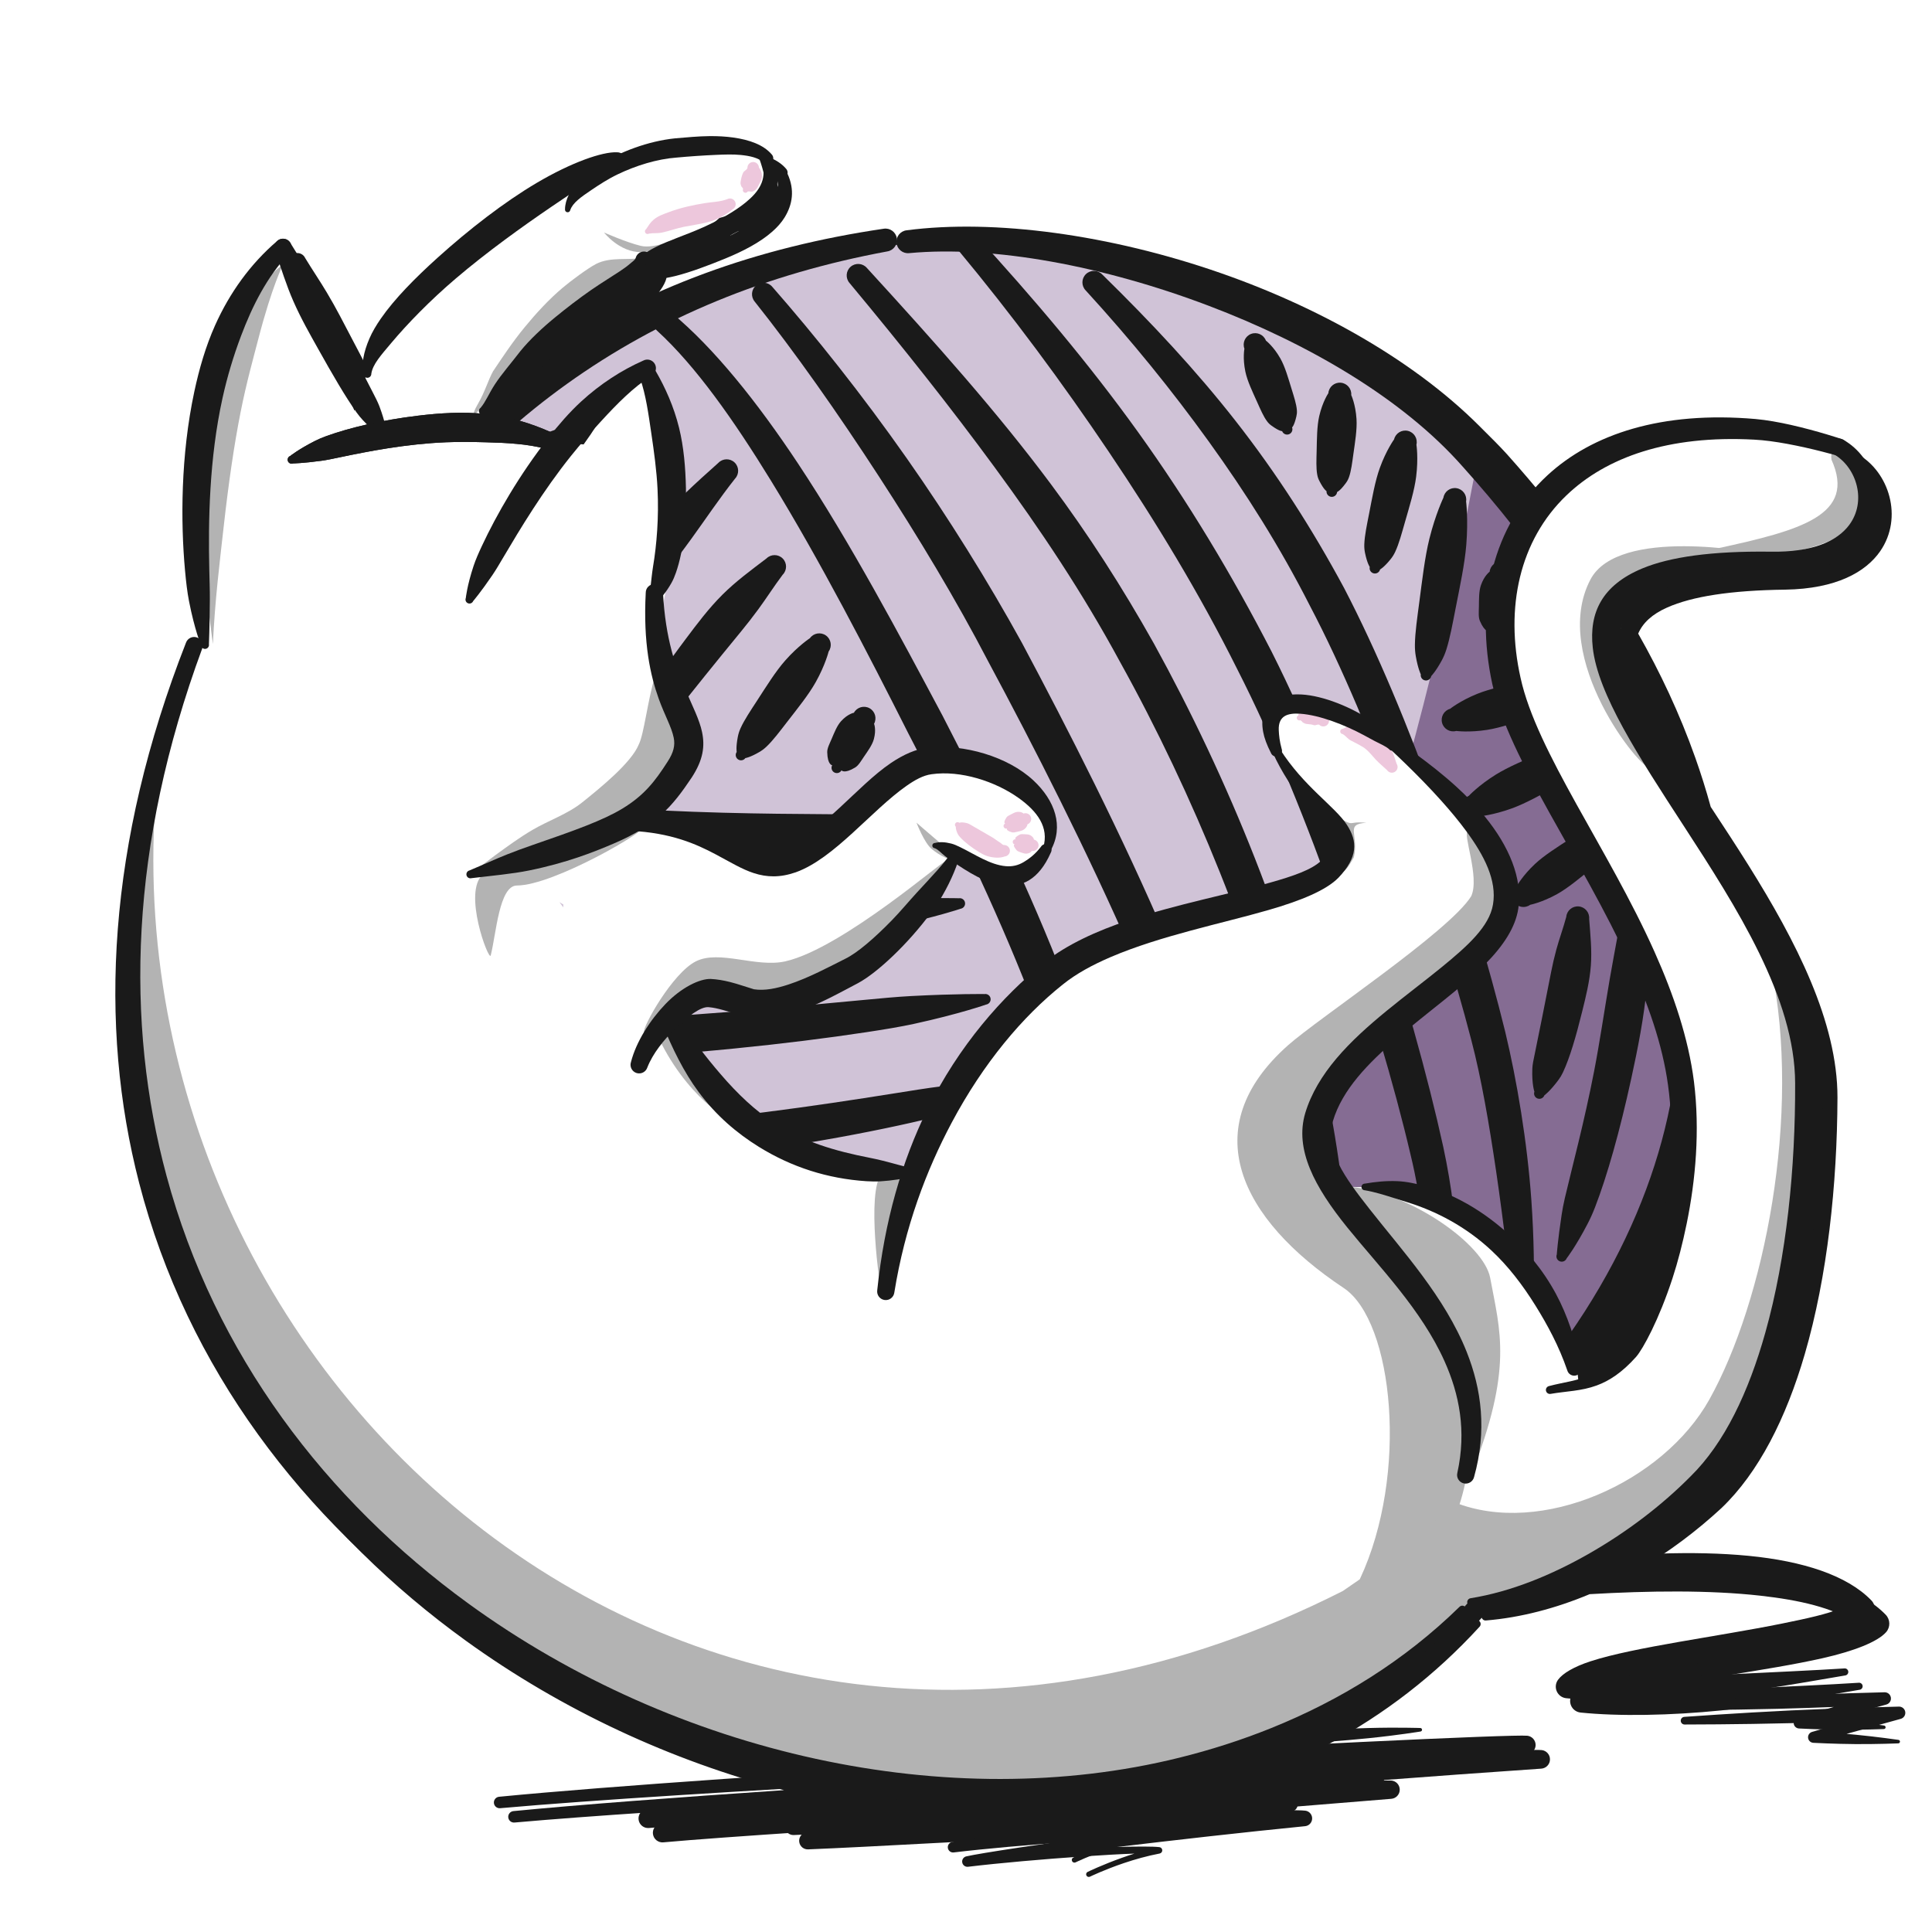 <?xml version="1.0" encoding="UTF-8" standalone="no"?><!DOCTYPE svg PUBLIC "-//W3C//DTD SVG 1.1//EN" "http://www.w3.org/Graphics/SVG/1.1/DTD/svg11.dtd"><svg width="100%" height="100%" viewBox="0 0 2250 2250" version="1.1" xmlns="http://www.w3.org/2000/svg" xmlns:xlink="http://www.w3.org/1999/xlink" xml:space="preserve" xmlns:serif="http://www.serif.com/" style="fill-rule:evenodd;clip-rule:evenodd;stroke-linejoin:round;stroke-miterlimit:2;"><g id="背景板"></g><g style="filter:url(#_Effect1);"><g id="剪影"><path d="M1509.68,2049.97c159.172,-8.084 275.459,-12.92 285.725,-11.847c5.597,0.602 9.806,5.382 9.694,11.01c-0.112,5.628 -4.507,10.237 -10.124,10.616c-61.537,4.188 -128.457,9.066 -197.625,14.333c12.268,-0.464 20.123,-0.643 22.688,-0.501c5.606,0.308 10.017,4.904 10.095,10.519c0.078,5.614 -4.204,10.331 -9.8,10.794l-187.837,15.316c46.898,-1.83 79.823,-2.547 87.714,-1.507c4.571,0.594 7.975,4.515 7.92,9.124c-0.055,4.609 -3.55,8.448 -8.134,8.934c-72.087,7.156 -150.873,16.083 -219.051,24.247c23.59,-0.691 41.754,-0.716 49.273,0.158c1.847,0.194 3.277,1.708 3.365,3.564c0.089,1.856 -1.19,3.498 -3.011,3.868c-14.621,2.8 -28.944,6.858 -41.367,11.048c-23.212,7.828 -39.842,15.936 -39.842,15.936c-1.534,0.749 -3.388,0.111 -4.137,-1.423c-0.75,-1.534 -0.112,-3.388 1.422,-4.137c0,-0 16.902,-8.263 40.405,-16.597c4.479,-1.588 9.196,-3.184 14.084,-4.725c-16.249,0.574 -37.405,1.766 -60.426,3.335c-44.855,3.059 -96.738,7.591 -133.355,12.006c-3.251,0.358 -6.213,-1.891 -6.744,-5.118c-0.53,-3.227 1.557,-6.305 4.751,-7.007c16.301,-3.731 89.813,-14.898 180.831,-27.1c-134.757,6.98 -295.597,16.19 -365.079,18.952c-4.984,0.19 -9.35,-3.314 -10.243,-8.222c-0.893,-4.908 1.959,-9.725 6.692,-11.303c0.941,-0.315 3.191,-0.73 6.64,-1.227c-75.286,4.977 -137.21,9.428 -171.675,12.573c-5.914,0.537 -11.216,-3.644 -12.074,-9.519c-0.857,-5.876 3.028,-11.398 8.848,-12.574c10.563,-2.136 96.566,-10.567 220.52,-21.656c-7.153,-1.315 -14.301,-2.706 -21.451,-4.172c-147.923,8.451 -282.4,17.123 -369.167,24.852c-3.676,0.342 -6.938,-2.364 -7.28,-6.04c-0.343,-3.676 2.363,-6.938 6.039,-7.281c76.061,-7.397 188.793,-15.908 315.119,-24.385c-131.184,-34.12 -258.506,-93.145 -370.261,-173.836c-171.96,-124.162 -308.058,-300.068 -364.096,-516.837c-47.349,-183.157 -36.978,-395.383 54.682,-629.16c1.969,-5.175 7.769,-7.779 12.945,-5.81c0.518,0.197 1.011,0.433 1.477,0.703c-2.837,-8.647 -7.172,-23.472 -11.012,-43.279c-2.037,-10.506 -3.411,-22.403 -4.593,-35.376c-5.191,-56.939 -5.085,-134.186 10.793,-208.379c5.674,-26.513 13.25,-52.785 24.19,-77.229c16.982,-37.943 41.125,-71.522 72.153,-98.12c0.402,-0.386 0.839,-0.741 1.31,-1.061c0.821,-0.56 1.706,-0.984 2.623,-1.272c1.622,-0.514 3.301,-0.592 4.896,-0.287c1.595,0.301 3.128,0.99 4.448,2.064c0.748,0.605 1.416,1.324 1.974,2.146c0.317,0.466 0.591,0.951 0.82,1.451c8.336,13.715 17.149,26.656 25.154,40.066c5.454,9.137 10.558,18.269 15.354,27.336c16.583,31.35 31.658,60.391 43.961,84.309c-0.001,-0.026 -0.002,-0.053 -0.003,-0.079c-2.314,-11.086 0.063,-25.001 7.105,-41.321c3.263,-7.561 7.824,-15.283 13.345,-23.251c15.889,-22.93 39.823,-47.169 66.268,-71.009c36.133,-32.573 77.474,-64.651 115.052,-86.829c40.551,-23.934 76.532,-36.48 93.612,-35.708c1.732,-0.036 3.371,0.369 4.81,1.112c19.886,-8.854 41.916,-15.223 62.763,-17.344c13.358,-1.108 27.055,-2.485 40.181,-2.601c9.645,-0.086 18.961,0.426 27.594,1.634c19.385,2.711 35.34,8.666 44.697,19.497c1.638,1.638 2.249,3.917 1.831,6.033c8.56,18.735 5.885,35.666 -3.324,50.736c-3.66,5.989 -8.647,11.527 -14.471,16.678c-14.397,12.734 -34.464,23.03 -55.103,31.474c-20.146,8.243 -40.557,15.874 -57.431,20.107c-3.784,0.949 -7.34,1.667 -10.626,2.277c-1.872,8.563 -10.299,20.15 -23.471,33.131c-9,8.869 -20.2,18.611 -32.682,28.328c-5.52,4.298 -11.271,8.606 -17.079,12.934c102.318,-59.334 217.114,-96.445 342.824,-114.958c7.284,-1.209 14.179,3.724 15.388,11.008c0.02,0.124 0.039,0.249 0.056,0.372c1.463,-5.034 5.832,-8.951 11.364,-9.57c101.943,-13.364 237.309,5.066 365.616,49.764c124.212,43.271 241.236,111.388 316.833,194.345c16.125,18.045 32.368,37.038 48.437,56.974c4.846,-5.493 10.006,-10.772 15.482,-15.82c51.883,-47.83 132.561,-74.998 242.357,-65.472c12.877,1.162 27.268,3.748 41.066,6.858c30.112,6.788 57.341,15.851 58.947,16.389c0.38,0.116 0.756,0.256 1.126,0.421c0.374,0.165 0.733,0.351 1.078,0.557c36.465,20.567 53.25,73.788 26.169,112.975c-16.755,24.244 -51.082,43.832 -110.479,44.815c-64.218,0.832 -108.578,7.959 -137.521,20.749c-17.764,7.849 -28.594,18.083 -33.868,30.481c25.506,44.86 48.263,93.019 66.507,144.521c6.605,18.643 12.619,37.722 17.959,57.226c14.498,22.105 29.572,44.983 44.22,68.402c54.666,87.399 103.574,181.763 103.399,270.26c-0.373,100.957 -11.631,207.99 -38.125,298.82c-21.661,74.262 -53.596,137.743 -97.083,179.236c-28.299,26.153 -61.018,50.99 -96.52,71.721c14.17,-0.938 28.258,-1.662 42.161,-2.119c36.114,-1.188 70.981,-0.501 102.809,2.603c63.324,6.176 114.811,22.754 142.938,51.916c5.414,5.617 5.612,14.449 0.454,20.302c-9.977,11.263 -37.313,22.017 -73.911,30.303c-64.285,14.555 -158.811,25.533 -219.761,39.678c11.612,0.137 23.641,0.047 35.917,-0.191c29.392,-0.57 60.144,-2.453 90.031,-3.904c52.173,-2.532 101.463,-4.771 135.805,-6.977c2.261,-0.264 4.311,1.358 4.575,3.619c0.263,2.262 -1.358,4.312 -3.62,4.575c-39.695,6.618 -99.38,17.804 -160.812,24.004c-59.161,5.971 -119.613,7.066 -164.175,2.484c-4.807,-0.537 -8.961,-3.599 -10.899,-8.031c-1.937,-4.432 -1.362,-9.561 1.508,-13.454c5.484,-7.524 18.665,-15.272 37.979,-21.554c50.769,-16.515 148.969,-28.92 222.749,-43.871c28.516,-5.779 53.255,-11.108 68.619,-17.786c-25.847,-17.399 -64.9,-26.294 -110.449,-31.389c-59.36,-6.641 -129.624,-5.781 -198.796,-1.769c-39.339,16.485 -80.402,27.309 -120.695,30.635c-2.25,0.275 -4.323,-1.112 -4.983,-3.198c-1.1,1.231 -2.155,2.421 -3.162,3.567c0.167,0.121 0.326,0.256 0.478,0.403c1.841,1.781 1.89,4.721 0.11,6.562c-51.704,56.523 -111.404,102.372 -177.049,137.434c21.173,-1.176 43.816,-2.246 63.919,-2.806c34.054,-0.949 60.694,-0.043 60.694,-0.043c1.136,-0.073 2.118,0.79 2.191,1.926c0.073,1.135 -0.79,2.117 -1.925,2.19c-0,0 -26.303,4.323 -60.196,7.757c-31.7,3.213 -69.886,5.975 -98.506,7.847c-0.82,0.381 -1.641,0.761 -2.462,1.138l-0.057,0.003c-94.06,4.777 -203.113,10.69 -314.103,17.187l314.103,-17.187Zm452.324,-41.61c-0,-0 62.507,-0.015 125.019,-1.6c22.783,-0.578 45.559,-1.365 65.304,-2.132c0.007,0 -41.969,12.333 -41.969,12.333c-3.05,0.872 -5.022,3.82 -4.663,6.972c0.359,3.151 2.944,5.581 6.111,5.744c0,-0 24.638,1.33 49.307,1.495c24.775,0.166 49.428,-0.836 49.428,-0.836c1.137,0.059 2.107,-0.817 2.166,-1.954c0.058,-1.136 -0.817,-2.107 -1.954,-2.165c0,-0 -24.419,-3.532 -49.079,-5.914c-3.766,-0.364 -7.535,-0.701 -11.216,-1.01c-0.004,0 63.199,-17.548 63.199,-17.548c3.531,-1.008 5.752,-4.494 5.177,-8.12c-0.576,-3.626 -3.768,-6.252 -7.437,-6.117c0,-0 -62.491,1.415 -124.917,4.4c-62.461,2.986 -124.802,7.539 -124.802,7.539c-2.46,0.09 -4.383,2.16 -4.293,4.62c0.09,2.459 2.159,4.383 4.619,4.293Zm-20.172,-520.946c-22.977,45.594 -51.452,91.019 -85.677,135.262c4.867,-1.43 9.723,-3.184 14.594,-5.522c11.948,-5.734 23.733,-15.314 36.271,-32.528c6.73,-8.988 19.695,-41.847 32.019,-86.819c0.931,-3.4 1.865,-6.866 2.793,-10.393Zm-1513.79,-996.036c0.507,1.215 1.019,2.433 1.533,3.651l0.289,-1.006c-0.603,-0.865 -1.21,-1.747 -1.822,-2.645Zm14.03,-34.914l0.158,-0.399c-0.194,-0.11 -0.379,-0.235 -0.554,-0.373l0.396,0.772Zm-100.047,-131.488c0.188,-0.017 0.376,-0.033 0.565,-0.048l-0.157,-0.467l-0.408,0.515Zm719.168,-23.23c-0.156,-0.564 -0.276,-1.146 -0.357,-1.741c-0.184,0.632 -0.414,1.248 -0.687,1.841l0.689,-0.067l0.355,-0.033Zm-200.577,-32.877c-0.738,0.192 -3.144,0.826 -6.046,1.641c-1.507,1.369 -3.034,2.72 -4.586,4.049c3.623,-1.84 7.177,-3.738 10.632,-5.69Zm40.895,-66.068c1.908,5.352 3.559,11.096 4.483,14.991c0.031,-3.58 -0.497,-7.369 -1.672,-11.398c-0.255,-0.694 -0.389,-1.402 -0.411,-2.103c-0.768,-0.535 -1.568,-1.031 -2.4,-1.49Z" style="fill:#1a1a1a;"/></g></g><circle id="球" cx="1125" cy="1125" r="843.75" style="fill:#d0c3d7;"/><clipPath id="_clip2"><circle id="球1" serif:id="球" cx="1125" cy="1125" r="843.75"/></clipPath><g clip-path="url(#_clip2)"><path id="球2" serif:id="球" d="M528.379,1721.62c329.505,329.505 863.737,329.505 1193.24,0c329.505,-329.505 329.505,-863.737 0,-1193.24c0,-0 -116.497,678.997 -315.371,877.871c-198.874,198.874 -877.871,315.371 -877.871,315.371Z" style="fill:#856c93;"/></g><g id="线"><path d="M765.203,385.087c44.92,41.031 89.222,103.972 132.715,174.798c57.396,93.467 112.803,200.88 159.906,294.196c51.136,98.178 100.381,199.605 141.255,303.962c27.091,69.168 50.588,139.601 68.099,211.399c17.304,70.158 30.242,147.993 40.233,226.102c7.441,58.165 12.453,116.515 16.909,172.075c5.023,62.644 9.45,121.465 9.595,173.094c-0.18,3.41 2.442,6.325 5.852,6.505c3.41,0.18 6.325,-2.442 6.505,-5.853c5.643,-51.921 9.924,-111.524 9.757,-175.097c-0.1,-37.981 -2.019,-77.227 -4.967,-116.848c-7.376,-99.107 -22.587,-200.333 -43.24,-289.696c-17.299,-73.83 -40.517,-146.403 -67.884,-217.542c-40.816,-106.098 -90.732,-209.023 -142.296,-308.763c-49.707,-93.218 -107.028,-201.212 -168.278,-293.604c-47.752,-72.031 -97.926,-134.479 -146.585,-174.902c-5.567,-4.85 -14.025,-4.268 -18.875,1.299c-4.85,5.567 -4.268,14.025 1.299,18.875Z" style="fill:#1a1a1a;"/><path d="M878.887,351.209c46.647,58.594 96.388,129.27 144.836,203.851c45.459,69.979 89.779,143.353 126.915,214.817c52.89,98.457 116.133,222.385 169.071,344.066c36.262,83.352 67.803,165.592 87.078,238.032c21.357,79.142 33.962,158.865 39.695,240.282c1.708,24.249 2.887,48.607 3.652,73.213c1.745,56.152 1.084,113.154 -4.596,172.049c-0.521,3.375 1.795,6.538 5.17,7.06c3.375,0.521 6.538,-1.795 7.06,-5.17c12.591,-58.922 21.376,-116.41 24.612,-173.527c1.434,-25.314 1.618,-50.467 0.836,-75.491c-2.63,-84.234 -16.059,-166.686 -36.697,-248.771c-19.002,-74.467 -50.082,-159.271 -86.695,-244.972c-52.641,-123.215 -116.549,-248.357 -169.656,-347.93c-39.542,-71.751 -85.625,-145.827 -134.394,-215.307c-51.767,-73.752 -106.337,-142.295 -156.355,-199.358c-4.734,-5.666 -13.178,-6.422 -18.844,-1.688c-5.666,4.734 -6.422,13.178 -1.688,18.844Z" style="fill:#1a1a1a;"/><path d="M1114.92,290.051c64.139,77.106 122.327,155.845 176.515,236.342c54.82,81.434 105.454,164.727 149.43,252.871c42.432,83.149 81.809,180.975 115.597,276.847c37.202,105.56 67.592,208.797 86.169,288.195c13.61,55.53 18.521,111.933 20.963,169.067c2.44,57.074 2.622,114.679 -0.581,173.425c-0.388,3.393 2.052,6.462 5.445,6.849c3.393,0.388 6.462,-2.052 6.849,-5.445c12.151,-70.992 22.388,-140.894 21.942,-210.543c-0.306,-47.791 -6.389,-95.099 -16.436,-142.012c-17.754,-80.85 -46.703,-186.22 -83.449,-293.732c-33.529,-98.104 -73.615,-197.927 -116.438,-282.96c-46.019,-89.35 -97.304,-174.694 -155.75,-256.033c-57.349,-79.812 -121.45,-155.608 -190.106,-230.473c-4.857,-5.561 -13.316,-6.132 -18.876,-1.274c-5.561,4.857 -6.132,13.316 -1.274,18.876Z" style="fill:#1a1a1a;"/><path d="M989.346,329.558c62.654,75.286 117.859,144.985 168.677,214.196c53.897,73.404 102.66,146.332 146.505,227.373c42.778,77.056 82.196,160.172 115.954,244.36c34.561,86.191 63.206,173.516 82.531,256.981c14.02,59.629 23.301,126.85 29.681,193.665c3.821,40.017 6.11,79.892 8.34,117.962c3.992,68.176 6.501,130.334 3.843,177.745c-0.388,3.392 2.052,6.462 5.445,6.849c3.393,0.387 6.462,-2.052 6.849,-5.445c7.107,-40.537 13.375,-92.217 15.859,-149.692c1.388,-32.118 1.547,-65.909 0.384,-100.355c-2.865,-84.828 -13.528,-173.262 -30.164,-249.837c-18.954,-85.696 -47.101,-175.563 -81.922,-264.095c-33.891,-86.169 -74.125,-171.043 -117.528,-249.853c-36.957,-65.823 -76.197,-126.922 -120.262,-186.039c-62.1,-83.312 -133.059,-162.945 -214.042,-251.417c-4.857,-5.56 -13.316,-6.131 -18.876,-1.274c-5.561,4.858 -6.132,13.316 -1.274,18.876Z" style="fill:#1a1a1a;"/><path d="M1264.34,338.165c53.665,58.64 100.529,116.565 143.174,175.712c44.076,61.132 83.475,123.642 118.057,191.71c37.493,71.329 74.063,159.31 106.405,247.813c33.303,91.134 62.12,182.844 81.566,258.119c11.579,43.968 20.782,97.948 28.715,151.61c4.671,31.597 8.64,63.072 12.405,92.437c7.944,61.95 13.757,114.152 11.532,138.644c-0.539,3.372 1.761,6.547 5.133,7.086c3.373,0.539 6.548,-1.761 7.086,-5.133c7.045,-31.546 11.144,-111.35 5.011,-198.391c-4.79,-67.982 -16.897,-139.823 -30.458,-196.19c-18.847,-76.67 -46.622,-170.277 -79.728,-263.08c-32.366,-90.732 -69.856,-180.654 -107.921,-253.715c-37.31,-69.254 -78.477,-133.408 -126.346,-194.551c-45.775,-58.468 -97.546,-114.05 -155.397,-170.671c-5.133,-5.308 -13.609,-5.45 -18.917,-0.317c-5.308,5.133 -5.45,13.609 -0.317,18.917Z" style="fill:#1a1a1a;"/><path d="M439.776,938.806c51.277,14.677 104.133,27.624 157.327,35.501c54.566,8.079 109.027,11.181 160.347,13.141c87.918,3.359 167.12,2.162 224.629,-2.666c10.36,-0.87 19.915,-2.05 28.744,-3.473c42.599,-6.865 66.573,-14.05 66.573,-14.05c3.402,-0.301 5.919,-3.307 5.618,-6.709c-0.301,-3.401 -3.307,-5.918 -6.709,-5.617c0,-0 -25.164,-3.43 -68.881,-5.844c-13.569,-0.749 -28.835,-0.794 -45.644,-0.9c-69.211,-0.437 -163.565,-1.175 -265.278,-8.962c-32.888,-2.518 -66.505,-5.956 -100.424,-9.099c-50.294,-4.661 -101.011,-8.93 -150.334,-17.404c-7.198,-1.646 -14.378,2.86 -16.025,10.058c-1.647,7.197 2.86,14.378 10.057,16.024Z" style="fill:#1a1a1a;"/><path d="M1695.91,851.263c0,0 14.963,2.035 36.151,-1.287c15.623,-2.449 33.79,-8.831 50.795,-14.353c12.383,-4.021 24.221,-7.598 33.138,-12.192c3.402,-1.753 5.84,-3.518 8.191,-5.589c9.277,-8.173 11.132,-12.559 11.132,-12.559c3.292,-0.91 5.226,-4.32 4.316,-7.612c-0.909,-3.291 -4.32,-5.225 -7.612,-4.316c0,0 -3.843,-2.811 -16.001,-5.061c-3.081,-0.57 -6.079,-0.834 -9.898,-0.591c-10.011,0.636 -22.006,3.644 -34.697,6.552c-17.427,3.992 -36.294,7.843 -50.957,13.762c-19.888,8.029 -31.684,17.457 -31.684,17.457c-7.117,1.966 -11.298,9.341 -9.332,16.458c1.967,7.116 9.341,11.298 16.458,9.331Z" style="fill:#1a1a1a;"/><path d="M354.104,1059.64c59.999,17.267 124.362,30.773 190.052,37.745c64.798,6.878 130.509,7.605 192.993,6.577c103.923,-1.709 199.399,-9.292 268.71,-19.265c12.296,-1.769 23.67,-3.804 34.153,-6.028c49.994,-10.607 78.723,-20.35 78.723,-20.35c3.372,-0.538 5.673,-3.713 5.134,-7.085c-0.538,-3.372 -3.713,-5.673 -7.085,-5.134c0,-0 -30.821,-0.831 -82.731,0.697c-16.33,0.481 -34.626,1.795 -54.693,3.122c-84.124,5.565 -198.416,12.146 -318.356,9.05c-39.921,-1.03 -80.423,-3.304 -120.738,-5.805c-61.604,-3.821 -122.607,-8.54 -179.924,-19.542c-7.18,-1.722 -14.407,2.71 -16.128,9.89c-1.722,7.18 2.71,14.407 9.89,16.128Z" style="fill:#1a1a1a;"/><path d="M356.827,1211.48c56.585,12.269 122.111,20.882 191.234,23.536c41.863,1.607 84.949,0.639 127.844,-1.15c122.465,-5.11 243.737,-18.249 332.736,-31.735c20.738,-3.143 39.699,-6.224 56.424,-9.886c52.671,-11.532 83.447,-22.359 83.447,-22.359c3.37,-0.552 5.658,-3.737 5.106,-7.107c-0.553,-3.37 -3.737,-5.657 -7.107,-5.105c0,-0 -32.304,-0.49 -85.799,2.342c-16.972,0.898 -35.941,2.735 -56.67,4.691c-88.688,8.372 -208.669,19.85 -329.89,24.26c-42.124,1.533 -84.371,2.059 -125.5,2.522c-67.283,0.758 -131.435,0.657 -187.314,-6.382c-7.278,-1.245 -14.197,3.653 -15.442,10.931c-1.245,7.278 3.653,14.197 10.931,15.442Z" style="fill:#1a1a1a;"/><path d="M395.65,1334.99c59.484,13.972 124.519,22.969 191.368,25.221c42.527,1.432 85.669,-0.212 128.22,-2.995c124.458,-8.142 244.335,-27.59 331.709,-46.569c20.563,-4.466 39.309,-8.819 55.752,-13.646c51.951,-15.252 81.663,-28.663 81.663,-28.663c3.311,-0.839 5.317,-4.208 4.478,-7.518c-0.839,-3.31 -4.208,-5.316 -7.518,-4.477c-0,-0 -32.026,2.242 -85.218,8.811c-16.815,2.077 -35.572,5.172 -56.119,8.437c-86.955,13.819 -204.961,31.416 -327.561,38.78c-41.516,2.494 -83.523,3.648 -125.022,4.31c-64.777,1.034 -128.205,0.422 -186.788,-7.982c-7.256,-1.37 -14.258,3.408 -15.628,10.664c-1.37,7.255 3.409,14.257 10.664,15.627Z" style="fill:#1a1a1a;"/><path d="M1722.38,950.808c-0,0 16.516,-1.416 38.483,-9.418c16.35,-5.955 34.756,-16.39 52.081,-25.713c12.601,-6.781 24.696,-12.991 33.528,-19.589c3.313,-2.475 5.697,-4.817 7.879,-7.405c8.315,-9.865 9.921,-15 9.921,-15c3.07,-1.496 4.348,-5.202 2.852,-8.272c-1.495,-3.07 -5.202,-4.348 -8.272,-2.853c-0,0 -5.033,-1.9 -17.927,-1.433c-3.383,0.123 -6.697,0.557 -10.687,1.64c-10.64,2.889 -22.985,8.585 -36.091,14.329c-18.02,7.896 -37.582,15.958 -52.349,25.162c-19.841,12.367 -31.137,24.499 -31.137,24.499c-6.637,3.234 -9.401,11.248 -6.167,17.886c3.234,6.638 11.248,9.401 17.886,6.167Z" style="fill:#1a1a1a;"/><path d="M1782.04,1053.72c-0,0 13.754,-2.684 31.27,-12.411c12.801,-7.109 26.42,-18.653 39.316,-29.033c9.402,-7.567 18.48,-14.56 24.607,-21.555c2.376,-2.711 3.827,-5.061 5.133,-7.708c5.317,-10.773 5.149,-15.062 5.149,-15.062c2.76,-2.012 3.367,-5.885 1.356,-8.645c-2.011,-2.76 -5.885,-3.367 -8.644,-1.356c-0,0 -4.033,-1.473 -15.916,0.29c-2.92,0.433 -5.601,1.095 -8.91,2.526c-8.534,3.692 -17.971,10.193 -28.054,16.826c-13.83,9.098 -28.989,18.528 -39.676,28.537c-14.624,13.696 -21.39,25.969 -21.39,25.969c-5.967,4.348 -7.281,12.723 -2.932,18.69c4.349,5.967 12.724,7.281 18.691,2.932Z" style="fill:#1a1a1a;"/><path d="M1824.06,1067.81c-3.56,13.303 -8.143,25.468 -11.605,38.273c-2.33,8.622 -4.311,17.119 -5.954,25.531c-7.438,38.094 -14.22,71.949 -19.293,96.545c-1.245,6.039 -2.485,11.414 -2.666,16.367c-0.677,18.483 2.417,26.818 2.417,26.818c-1.186,3.202 0.452,6.765 3.655,7.95c3.202,1.185 6.764,-0.452 7.95,-3.655c-0,0 6.388,-4.439 16.557,-18.157c1.866,-2.516 3.497,-5.213 5.058,-8.524c8.075,-17.133 15.371,-42.33 22.587,-71.651c4.021,-16.339 8.53,-34.043 9.936,-52.868c1.328,-17.77 -0.533,-35.601 -1.983,-54.357c0.627,-7.357 -4.837,-13.839 -12.194,-14.466c-7.356,-0.627 -13.838,4.837 -14.465,12.194Z" style="fill:#1a1a1a;"/><path d="M1892.83,1033.01c-4.6,37.14 -12.236,72.63 -18.152,107.285c-6.417,37.588 -11.671,73.629 -18.102,106.83c-11.633,60.066 -25.425,110.893 -34.154,148.118c-1.624,6.926 -2.806,13.316 -3.722,19.331c-4.555,29.934 -5.667,46.339 -5.667,46.339c-1.241,3.181 0.335,6.772 3.516,8.012c3.182,1.241 6.772,-0.335 8.013,-3.516c-0,-0 10.487,-13.365 24.727,-40.896c2.864,-5.538 5.608,-11.615 8.241,-18.413c14.166,-36.572 28.904,-88.765 42.255,-150.088c7.408,-34.026 14.909,-70.931 18.45,-110.035c3.258,-35.963 2.576,-73.336 1.323,-111.756c0.334,-7.376 -5.382,-13.635 -12.758,-13.97c-7.376,-0.334 -13.636,5.383 -13.97,12.759Z" style="fill:#1a1a1a;"/><path d="M836.568,539.078c-26.026,23.147 -51.499,46.457 -73.656,72.009c-23.364,26.944 -43.019,55.602 -61.053,82.511c-31.672,47.259 -57.469,90.338 -73.125,123.241c-2.879,6.052 -5.185,11.72 -7.053,17.156c-9.273,26.98 -11.525,42.523 -11.525,42.523c-1.523,3.056 -0.278,6.774 2.778,8.297c3.056,1.524 6.774,0.279 8.298,-2.778c-0,0 10.244,-10.247 27.224,-30.841c3.838,-4.654 7.797,-9.75 11.877,-15.631c7.619,-10.982 15.483,-24.041 24.599,-38.155c23.008,-35.62 52.534,-78.632 86.06,-123.973c11.128,-15.049 22.791,-30.264 34.207,-46.026c16.728,-23.095 32.679,-47.055 50.777,-69.916c5.083,-5.356 4.861,-13.831 -0.495,-18.913c-5.356,-5.082 -13.831,-4.86 -18.913,0.496Z" style="fill:#1a1a1a;"/><path d="M892.629,650.365c-18.022,13.702 -35.821,26.768 -51.291,42.21c-16.244,16.215 -29.603,34.131 -42.064,50.705c-22.038,29.313 -40.444,55.734 -51.171,76.441c-2.022,3.905 -3.509,7.502 -4.672,11.085c-6.078,18.723 -6.576,28.518 -6.576,28.518c-1.776,2.917 -0.85,6.727 2.067,8.503c2.917,1.776 6.726,0.85 8.503,-2.067c-0,0 10.028,-4.937 25.675,-19.858c4.43,-4.224 8.56,-9.684 13.286,-15.63c19.552,-24.605 46.558,-58.266 76.758,-95.005c6.768,-8.233 13.421,-16.78 19.949,-25.655c9.701,-13.189 18.326,-26.888 28.392,-40.264c5.238,-5.204 5.267,-13.681 0.064,-18.919c-5.204,-5.239 -13.681,-5.267 -18.92,-0.064Z" style="fill:#1a1a1a;"/><path d="M943.216,743.226c-0,0 -13.566,8.815 -28.706,25.937c-11.244,12.715 -22.098,30.276 -32.552,46.368c-7.607,11.707 -15.05,22.686 -19.483,32.487c-1.669,3.691 -2.586,6.812 -3.217,10.068c-2.425,12.518 -1.295,17.609 -1.295,17.609c-1.977,2.784 -1.322,6.65 1.462,8.627c2.784,1.978 6.65,1.322 8.627,-1.462c0,0 5.179,-0.61 16.2,-7.025c2.866,-1.668 5.51,-3.563 8.445,-6.355c7.793,-7.415 15.706,-18.06 24.253,-29.1c11.748,-15.173 24.752,-31.207 33.051,-46.012c11.177,-19.938 15.03,-35.65 15.03,-35.65c4.275,-6.02 2.858,-14.378 -3.162,-18.653c-6.02,-4.275 -14.378,-2.859 -18.653,3.161Z" style="fill:#1a1a1a;"/><path d="M994.459,830.077c0,-0 -7.076,1.178 -14.941,9.801c-4.778,5.24 -7.963,13.525 -11.111,20.9c-2.355,5.515 -5.126,10.622 -5.022,15.241c0.339,14.976 5.768,15.16 5.768,15.16c-1.642,2.994 -0.544,6.758 2.45,8.4c2.994,1.642 6.758,0.544 8.4,-2.45c-0,-0 3.073,4.478 15.883,-3.287c3.952,-2.395 6.767,-7.477 10.152,-12.428c4.526,-6.618 9.8,-13.758 11.649,-20.605c3.043,-11.267 0.232,-17.867 0.232,-17.867c3.551,-6.474 1.177,-14.613 -5.297,-18.163c-6.474,-3.55 -14.612,-1.176 -18.163,5.298Z" style="fill:#1a1a1a;"/><path d="M1449.25,406.109c0,-0 -2.212,10.766 1.078,26.614c2.31,11.124 8.408,23.655 13.675,35.371c3.86,8.586 7.329,16.804 11.663,22.62c1.804,2.421 3.369,3.738 5.38,5.175c9.236,6.601 12.122,6.235 12.122,6.235c1.206,3.194 4.778,4.81 7.973,3.604c3.195,-1.206 4.81,-4.778 3.605,-7.973c-0,-0 2.408,-1.631 4.981,-12.689c0.56,-2.407 0.864,-4.43 0.619,-7.439c-0.588,-7.229 -3.413,-15.69 -6.188,-24.686c-3.786,-12.275 -7.487,-25.71 -13.102,-35.587c-7.999,-14.07 -16.773,-20.692 -16.773,-20.692c-2.607,-6.908 -10.332,-10.4 -17.24,-7.793c-6.908,2.607 -10.4,10.332 -7.793,17.24Z" style="fill:#1a1a1a;"/><path d="M1546.99,457.937c0,0 -6.711,9.742 -10.591,26.538c-2.763,11.96 -2.699,26.985 -3.042,40.86c-0.25,10.149 -0.707,19.765 0.685,27.462c0.565,3.125 1.414,5.208 2.6,7.521c5.237,10.211 8.217,11.636 8.217,11.636c-0.279,3.404 2.258,6.393 5.661,6.672c3.404,0.279 6.393,-2.257 6.672,-5.661c0,0 3.173,-0.921 10.003,-10.142c1.547,-2.09 2.724,-4.007 3.79,-6.998c2.627,-7.368 3.742,-16.93 5.147,-26.984c1.921,-13.745 4.431,-28.559 3.653,-40.81c-1.093,-17.204 -6.128,-27.908 -6.128,-27.908c0.603,-7.359 -4.882,-13.823 -12.241,-14.426c-7.359,-0.603 -13.823,4.881 -14.426,12.24Z" style="fill:#1a1a1a;"/><path d="M1623.55,511.687c-0,-0 -9.145,12.575 -16.634,33.295c-5.54,15.325 -8.889,34.873 -12.422,52.956c-2.571,13.162 -5.266,25.614 -5.634,35.94c-0.14,3.917 0.202,7.01 0.856,10.151c2.551,12.258 5.495,16.24 5.495,16.24c-0.799,3.32 1.248,6.664 4.569,7.463c3.32,0.798 6.664,-1.249 7.462,-4.569c0,-0 4.432,-2.208 12.279,-11.965c2.01,-2.501 3.721,-5.1 5.378,-8.652c4.367,-9.365 7.629,-21.68 11.324,-34.572c5.075,-17.712 10.982,-36.645 13.017,-52.813c2.75,-21.86 0.324,-37.218 0.324,-37.218c1.727,-7.178 -2.7,-14.408 -9.879,-16.135c-7.179,-1.726 -14.409,2.7 -16.135,9.879Z" style="fill:#1a1a1a;"/><path d="M1681,579.597c0,-0 -9.192,19.103 -16.31,47.736c-5.394,21.694 -8.452,48.628 -11.748,73.686c-2.391,18.186 -4.944,35.433 -5.145,49.563c-0.074,5.128 0.304,9.473 1.022,13.609c2.543,14.669 5.806,21.112 5.806,21.112c-0.551,3.37 1.737,6.554 5.107,7.106c3.37,0.551 6.554,-1.737 7.106,-5.107c-0,-0 5.146,-5.067 12.233,-18.161c1.998,-3.691 3.741,-7.69 5.306,-12.573c4.313,-13.457 7.391,-30.619 10.92,-48.618c4.864,-24.802 10.55,-51.306 12.352,-73.587c2.38,-29.408 -0.244,-50.445 -0.244,-50.445c1.192,-7.287 -3.755,-14.171 -11.042,-15.363c-7.287,-1.192 -14.17,3.755 -15.363,11.042Z" style="fill:#1a1a1a;"/><path d="M1734.83,665.856c-0,0 -6.168,4.26 -10.124,15.611c-2.457,7.049 -2.252,16.363 -2.374,24.802c-0.09,6.292 -0.761,12.36 1.124,16.827c5.785,13.706 11.085,12.335 11.085,12.335c-0.367,3.395 2.091,6.449 5.486,6.816c3.395,0.367 6.45,-2.091 6.817,-5.486c-0,-0 4.884,2.472 13.464,-9.681c2.797,-3.961 3.438,-10.033 4.694,-16.198c1.685,-8.27 3.876,-17.325 2.982,-24.736c-1.439,-11.935 -6.553,-17.414 -6.553,-17.414c0.793,-7.34 -4.522,-13.944 -11.863,-14.738c-7.341,-0.794 -13.945,4.522 -14.738,11.862Z" style="fill:#1a1a1a;"/><path d="M839.425,1406.38c29.116,28.513 63.172,57.985 101.537,84.151c35.865,24.462 75.156,45.82 113.164,65.684c61.638,32.213 120.661,59.943 165.29,76.969c7.884,3.008 15.294,5.454 22.31,7.443c33.74,9.566 54.081,12.363 54.081,12.363c3.164,1.282 6.775,-0.245 8.058,-3.41c1.283,-3.165 -0.244,-6.776 -3.409,-8.059c-0,0 -16.536,-12.792 -47.085,-31.107c-9.512,-5.703 -20.556,-11.347 -32.679,-17.538c-51.294,-26.195 -121.151,-60.914 -190.343,-100.594c-23.611,-13.54 -47.043,-27.78 -70.263,-41.414c-37.011,-21.732 -72.996,-42.225 -103.248,-64.803c-5.606,-4.805 -14.059,-4.155 -18.864,1.451c-4.805,5.606 -4.155,14.059 1.451,18.864Z" style="fill:#1a1a1a;"/><path d="M662.166,1435.58c34.736,37.362 77.619,74.035 126.212,106.449c29.951,19.977 62.177,37.922 94.681,54.82c93.108,48.405 189.669,87.26 262.391,111.848c16.956,5.733 32.549,10.757 46.721,14.312c44.801,11.24 72.524,13.837 72.524,13.837c3.262,1.007 6.729,-0.824 7.737,-4.087c1.007,-3.263 -0.824,-6.729 -4.087,-7.737c0,0 -23.907,-13.337 -65.287,-32.659c-13.07,-6.102 -28.027,-12.21 -44.356,-18.965c-69.659,-28.815 -163.66,-68.244 -254.792,-116.35c-31.397,-16.574 -62.339,-34.289 -92.443,-51.923c-48.222,-28.247 -93.921,-56.64 -130.676,-88.754c-5.301,-5.14 -13.777,-5.009 -18.917,0.292c-5.139,5.301 -5.009,13.777 0.292,18.917Z" style="fill:#1a1a1a;"/><path d="M483.722,1478.41c45.01,46.75 99.956,90.595 161.278,128.407c38.492,23.735 79.58,44.704 121.005,64.054c119.417,55.781 242.857,97.083 335.488,122.272c21.611,5.877 41.493,10.95 59.429,14.476c56.374,11.084 91.23,13.027 91.23,13.027c3.332,0.746 6.643,-1.354 7.389,-4.687c0.746,-3.332 -1.354,-6.643 -4.686,-7.389c-0,-0 -31.799,-12.97 -85.243,-32.291c-16.979,-6.138 -36.259,-12.322 -57.269,-19.246c-89.605,-29.529 -210.132,-71.415 -327.22,-126.824c-40.131,-18.991 -79.735,-39.686 -118.144,-60.967c-60.588,-33.568 -117.922,-68.957 -164.768,-110.171c-5.336,-5.103 -13.812,-4.912 -18.914,0.424c-5.102,5.337 -4.912,13.812 0.425,18.915Z" style="fill:#1a1a1a;"/><path d="M673.721,1747.88c40.765,28.631 86.665,54.139 135.93,73.542c48.014,18.91 98.775,31.958 147.582,42.596c80.08,17.456 155.716,27.666 211.49,30.651c9.851,0.527 19.003,0.629 27.522,0.375c40.719,-1.215 64.475,-5.446 64.475,-5.446c3.413,0.122 6.283,-2.55 6.405,-5.963c0.122,-3.412 -2.55,-6.282 -5.963,-6.404c0,0 -23.46,-6.507 -63.81,-14.562c-12.644,-2.524 -26.933,-4.601 -42.588,-6.976c-65.954,-10.008 -155.128,-24.515 -245.342,-49.453c-30.249,-8.361 -60.519,-18.039 -90.467,-27.97c-46.011,-15.257 -91.018,-31.333 -131.124,-53.123c-6.273,-3.894 -14.527,-1.962 -18.421,4.312c-3.894,6.273 -1.962,14.527 4.311,18.421Z" style="fill:#1a1a1a;"/><path d="M1154.41,1330.4c-13.831,3.56 -26.787,7.212 -38.914,14.101c-12.13,6.89 -22.078,16.609 -31.204,25.62c-15.626,15.429 -28.743,30.306 -35.562,42.923c-1.342,2.484 -2.155,4.602 -2.718,6.964c-3.304,13.858 -2.136,19.173 -2.136,19.173c-1.948,2.805 -1.252,6.663 1.553,8.611c2.805,1.948 6.663,1.252 8.611,-1.553c0,0 6.345,0.278 19.146,-7.262c3.067,-1.807 5.877,-4.481 9.094,-7.464c13.181,-12.221 31.292,-28.498 51.532,-45.22c4.589,-3.793 8.965,-7.86 13.361,-12.095c6.845,-6.596 12.207,-13.665 19.474,-20.004c6.566,-3.377 9.155,-11.449 5.778,-18.015c-3.377,-6.566 -11.449,-9.156 -18.015,-5.779Z" style="fill:#1a1a1a;"/><path d="M1200.47,1385.78c-10.462,7.345 -19.512,14.999 -26.657,25.465c-6.828,10 -10.301,21.851 -13.3,32.831c-4.93,18.052 -8.064,35.145 -6.928,47.664c0.227,2.499 0.663,4.348 1.482,6.353c5.063,12.383 8.578,15.014 8.578,15.014c-0.144,3.411 2.51,6.298 5.922,6.441c3.412,0.143 6.298,-2.51 6.442,-5.922c-0,0 5.098,-1.653 12.105,-13.376c1.538,-2.573 2.481,-5.638 3.547,-9.151c4.348,-14.323 10.571,-33.377 18.47,-52.833c1.804,-4.441 3.207,-8.986 4.704,-13.611c2.411,-7.45 3.024,-14.512 6.166,-21.719c4.735,-5.666 3.979,-14.109 -1.687,-18.844c-5.666,-4.734 -14.11,-3.978 -18.844,1.688Z" style="fill:#1a1a1a;"/><path d="M641.163,529.99c9.043,1.515 16.787,4.311 25.559,5.841c5.647,0.984 11.169,1.731 16.69,2.097c24.694,1.637 46.982,3.089 63.32,4.267c4.064,0.293 7.621,0.577 10.864,0.038c14.239,-2.369 18.132,-6.605 18.132,-6.605c3.276,0.962 6.717,-0.917 7.679,-4.194c0.962,-3.277 -0.917,-6.718 -4.194,-7.68c0,0 -1.721,-4.426 -12.295,-13.31c-1.732,-1.455 -3.464,-2.56 -5.868,-3.643c-11.825,-5.326 -29.488,-8.708 -49.629,-11.48c-11.429,-1.573 -23.894,-3.421 -36.607,-2.009c-12.522,1.389 -23.837,5.667 -36.243,10.048c-7.349,0.715 -12.734,7.262 -12.019,14.611c0.716,7.348 7.263,12.734 14.611,12.019Z" style="fill:#1a1a1a;"/><path d="M522.421,646.115c12.412,-2.854 24.904,-3.85 37.895,-6.119c8.327,-1.454 16.597,-3.061 24.8,-4.954c34.921,-8.057 68.898,-14.786 93.923,-19.657c5.897,-1.148 11.238,-2.054 15.811,-3.785c16.821,-6.368 23.378,-12.504 23.378,-12.504c3.412,-0.144 6.065,-3.032 5.92,-6.443c-0.144,-3.412 -3.031,-6.065 -6.443,-5.921c-0,0 -6.584,-4.227 -22.681,-8.338c-2.995,-0.765 -6.05,-1.239 -9.633,-1.416c-19.131,-0.947 -45.28,2.086 -73.63,6.73c-16.941,2.776 -34.967,5.8 -51.946,12.122c-17.436,6.492 -32.852,15.998 -47.956,25.702c-6.784,2.914 -9.925,10.788 -7.01,17.572c2.914,6.784 10.788,9.925 17.572,7.011Z" style="fill:#1a1a1a;"/><path d="M454.463,770.304c12.735,-3.993 25.834,-6.375 39.349,-10.121c8.613,-2.388 17.166,-4.999 25.622,-7.91c35.664,-12.278 70.516,-23.87 96.088,-32.506c5.994,-2.025 11.451,-3.724 15.989,-6.16c16.447,-8.827 22.58,-16.071 22.58,-16.071c3.349,-0.666 5.528,-3.926 4.861,-7.276c-0.666,-3.349 -3.926,-5.527 -7.276,-4.86c0,-0 -7.577,-3.139 -24.57,-4.719c-3.191,-0.297 -6.42,-0.312 -10.122,0.049c-19.855,1.94 -46.392,8.693 -75.065,16.985c-17.16,4.962 -35.38,10.177 -52.253,18.333c-17.459,8.439 -32.627,19.583 -47.452,30.468c-6.564,3.38 -9.149,11.454 -5.769,18.018c3.38,6.565 11.454,9.15 18.018,5.77Z" style="fill:#1a1a1a;"/><path d="M482.164,877.135c0,-0 13.911,-2.669 31.663,-12.373c12.99,-7.101 26.859,-18.65 39.987,-29.034c9.569,-7.569 18.806,-14.561 25.073,-21.568c2.423,-2.71 3.922,-5.07 5.272,-7.723c5.47,-10.747 5.387,-15.105 5.387,-15.105c2.776,-1.99 3.414,-5.858 1.425,-8.634c-1.989,-2.775 -5.858,-3.414 -8.634,-1.425c0,0 -4.1,-1.479 -16.035,0.247c-2.945,0.426 -5.663,1.087 -9.008,2.512c-8.648,3.682 -18.238,10.182 -28.481,16.812c-14.052,9.095 -29.445,18.516 -40.343,28.536c-14.894,13.692 -21.891,26.007 -21.891,26.007c-6.002,4.301 -7.382,12.666 -3.081,18.667c4.301,6.002 12.665,7.382 18.666,3.081Z" style="fill:#1a1a1a;"/><path d="M1058.84,294.791c98.251,-9.108 226.857,15.047 348.77,61.302c115.885,43.968 225.991,108.039 295.895,187.404c79.38,88.376 161.824,200.55 211.07,337.616c40.736,113.381 58.763,243.867 32.966,392.213c-25.216,146.671 -111.681,307.193 -266.145,444.066c-50.196,44.479 -107.783,86.001 -172.225,124.895c-84.702,51.122 -181.194,97.659 -292.165,134.075c-3.276,0.962 -5.156,4.402 -4.195,7.679c0.961,3.277 4.402,5.157 7.679,4.196c114.978,-29.797 216.881,-69.024 305.139,-117.334c68.164,-37.311 127.911,-80.117 180.441,-125.225c164.727,-141.453 255.778,-310.809 283.885,-464.837c28.291,-156.74 10.215,-294.959 -32.339,-415.084c-50.805,-143.419 -136.609,-260.912 -219.301,-353.447c-75.597,-82.957 -192.621,-151.075 -316.833,-194.346c-128.307,-44.697 -263.673,-63.127 -365.616,-49.763c-7.338,0.82 -12.629,7.444 -11.808,14.782c0.821,7.338 7.444,12.629 14.782,11.808Z" style="fill:#1a1a1a;"/><path d="M1029.06,266.39c-146.704,21.606 -278.543,68.538 -393.041,146.565c-110.323,75.182 -204.072,179.222 -281.321,313.88c-95.418,169.338 -108.494,355.206 -75.752,526.362c37.236,194.65 133.649,369.918 231.979,479.305c86.403,95.721 210.056,174.378 347.075,218.428c131.956,42.422 275.401,52.672 405.661,23.897c3.354,-0.64 5.557,-3.883 4.916,-7.238c-0.64,-3.354 -3.883,-5.557 -7.238,-4.916c-127.844,20.625 -265.258,0.132 -391.846,-45.471c-128.99,-46.469 -247.145,-119.48 -328.355,-211.645c-93.305,-105.45 -183.788,-274.075 -218.342,-460.616c-29.866,-161.233 -17.897,-336.126 72.506,-495.124c72.189,-129.27 161.235,-228.346 264.706,-302.55c108.474,-77.792 232.949,-128.54 373.432,-154.482c7.284,-1.208 12.216,-8.103 11.008,-15.387c-1.209,-7.284 -8.104,-12.216 -15.388,-11.008Z" style="fill:#1a1a1a;"/><path d="M1137.54,2070.81c-207.582,17.679 -370.183,33.005 -384.969,35.994c-5.82,1.177 -9.705,6.698 -8.848,12.574c0.858,5.876 6.16,10.056 12.074,9.52c34.465,-3.145 96.389,-7.597 171.675,-12.573c-3.449,0.496 -5.699,0.912 -6.64,1.227c-4.733,1.577 -7.585,6.395 -6.692,11.303c0.893,4.908 5.259,8.412 10.243,8.222c69.482,-2.762 230.322,-11.973 365.079,-18.953c-91.018,12.203 -164.53,23.369 -180.831,27.101c-3.194,0.702 -5.281,3.78 -4.751,7.007c0.531,3.227 3.493,5.475 6.744,5.118c36.617,-4.415 88.5,-8.947 133.355,-12.006c23.021,-1.57 44.177,-2.761 60.426,-3.335c-4.888,1.54 -9.605,3.136 -14.084,4.724c-23.503,8.334 -40.405,16.597 -40.405,16.597c-1.534,0.749 -2.172,2.603 -1.422,4.138c0.749,1.534 2.603,2.171 4.137,1.422c0,0 16.63,-8.107 39.842,-15.936c12.423,-4.189 26.746,-8.247 41.367,-11.048c1.821,-0.369 3.1,-2.012 3.011,-3.868c-0.088,-1.855 -1.518,-3.369 -3.365,-3.563c-7.519,-0.875 -25.683,-0.849 -49.273,-0.158c68.178,-8.164 146.964,-17.092 219.051,-24.248c4.584,-0.485 8.079,-4.324 8.134,-8.933c0.055,-4.61 -3.349,-8.53 -7.92,-9.125c-7.891,-1.039 -40.816,-0.322 -87.714,1.508l187.837,-15.316c5.596,-0.464 9.878,-5.18 9.8,-10.795c-0.078,-5.614 -4.489,-10.21 -10.095,-10.518c-2.565,-0.143 -10.42,0.036 -22.688,0.501c69.168,-5.267 136.088,-10.145 197.625,-14.333c5.617,-0.379 10.012,-4.988 10.124,-10.616c0.112,-5.628 -4.097,-10.408 -9.694,-11.01c-16.335,-1.709 -301.067,11.544 -599.828,29.034c-229.529,13.437 -467.349,29.373 -597.613,42.042c-3.676,0.342 -6.382,3.605 -6.039,7.281c0.342,3.675 3.604,6.382 7.28,6.039c107.638,-9.588 288.699,-20.627 477.795,-30.896c25.68,-1.394 51.508,-2.774 77.272,-4.122Z" style="fill:#1a1a1a;"/><path d="M1445.61,2025.38c-0.313,1.021 -0.4,2.124 -0.221,3.241c0.591,3.696 3.897,6.336 7.633,6.095c-0,0 81.778,-4.429 140.952,-10.425c33.893,-3.435 60.196,-7.757 60.196,-7.757c1.135,-0.073 1.998,-1.055 1.925,-2.191c-0.073,-1.136 -1.055,-1.999 -2.191,-1.925c-0,-0 -26.64,-0.907 -60.694,0.042c-20.345,0.567 -43.291,1.656 -64.68,2.849c2.739,-1.532 4.295,-4.685 3.689,-7.905c-0.729,-3.873 -4.336,-6.518 -8.249,-6.049c-0,-0 -33.081,3.674 -70.486,8.72c-49.027,6.614 -105.451,15.409 -105.451,15.409c-2.444,0.293 -4.19,2.515 -3.897,4.959c0.293,2.443 2.514,4.189 4.958,3.897c0,-0 49.811,-4.187 96.516,-8.96Z" style="fill:#1a1a1a;"/><path d="M1945.27,1991.67c-0,0 62.507,-0.014 125.019,-1.6c22.783,-0.578 45.559,-1.365 65.304,-2.131c0.007,-0 -41.969,12.333 -41.969,12.333c-3.05,0.871 -5.022,3.82 -4.663,6.971c0.359,3.151 2.944,5.581 6.111,5.744c0,0 24.638,1.331 49.307,1.496c24.775,0.166 49.428,-0.836 49.428,-0.836c1.137,0.058 2.107,-0.817 2.166,-1.954c0.058,-1.137 -0.817,-2.107 -1.954,-2.166c0,0 -24.419,-3.532 -49.079,-5.914c-3.766,-0.364 -7.535,-0.7 -11.216,-1.009c-0.004,-0 63.199,-17.548 63.199,-17.548c3.531,-1.009 5.752,-4.494 5.177,-8.12c-0.576,-3.626 -3.768,-6.252 -7.437,-6.118c0,0 -62.491,1.416 -124.917,4.4c-62.461,2.986 -124.802,7.54 -124.802,7.54c-2.46,0.09 -4.383,2.16 -4.293,4.619c0.09,2.46 2.159,4.383 4.619,4.293Z" style="fill:#1a1a1a;"/><path d="M1886.16,1954.11c60.95,-14.145 155.476,-25.124 219.761,-39.678c36.598,-8.286 63.934,-19.04 73.911,-30.303c5.158,-5.854 4.96,-14.686 -0.454,-20.302c-28.127,-29.162 -79.614,-45.74 -142.938,-51.916c-31.828,-3.105 -66.695,-3.792 -102.809,-2.604c-78.816,2.594 -163.577,13.748 -236.005,23.931c-4.888,0.582 -8.384,5.022 -7.802,9.91c0.581,4.888 5.022,8.384 9.91,7.803c104.286,-10.525 234.257,-20.436 333.654,-9.317c45.549,5.096 84.602,13.991 110.449,31.39c-15.364,6.678 -40.103,12.006 -68.619,17.785c-73.78,14.952 -171.98,27.356 -222.749,43.871c-19.314,6.283 -32.495,14.031 -37.979,21.554c-2.87,3.894 -3.445,9.023 -1.508,13.455c1.938,4.432 6.092,7.493 10.899,8.031c44.562,4.581 105.014,3.486 164.175,-2.484c61.432,-6.2 121.117,-17.386 160.812,-24.004c2.262,-0.264 3.883,-2.314 3.62,-4.575c-0.264,-2.261 -2.314,-3.883 -4.575,-3.619c-34.342,2.206 -83.632,4.444 -135.805,6.977c-29.887,1.451 -60.639,3.333 -90.031,3.904c-12.276,0.238 -24.305,0.327 -35.917,0.191Z" style="fill:#1a1a1a;"/></g><path id="猫底" d="M152.208,1086.71c-2.304,4.502 -3.604,9.601 -3.604,15.002c0,41.405 -2.365,83.852 4.549,125.338c12.566,75.394 39.489,146.09 57.93,219.857c4.044,16.173 14.923,30.727 20.182,46.502c15.067,45.202 28.713,91.991 49.96,134.485c9.346,18.691 25.548,35.291 44.304,49.905c20.847,16.244 45.235,29.73 59.243,43.738c4.128,4.128 6.061,9.563 8.901,14.547c4.294,7.536 9.178,14.806 15.697,21.325c36.848,36.848 66.389,84.027 110.124,116.829c55.454,41.59 107.185,84.875 171.809,112.571c29.208,12.517 60.738,21.199 90.191,33.821c27.245,11.677 60.83,23.907 90.591,28.867c37.604,6.267 73.542,25.234 110.996,29.916c19.464,2.433 39.091,8.113 58.09,11.913c34.353,6.87 74.701,2.69 109.987,2.69c15.188,0 36.145,2.741 51.05,-0.985c62.794,-15.698 129.648,-23.722 193.176,-34.31c28.434,-4.739 52.685,-16.338 76.172,-29.308c18.527,-10.231 36.454,-21.473 56.951,-28.306c14.535,-4.845 27.671,-13.057 40.341,-21.507c7.719,-5.147 15.046,-10.62 23.203,-13.339c23.387,-7.796 42.537,-22.673 59.44,-38.142c11.125,-10.18 43.085,-58.641 57.466,-60.87c120.863,-18.737 330.628,-161.295 330.628,-215.215c-0,-0.774 90.161,-245.783 71.876,-400.83c-45.726,-193.888 -250.435,-416.312 -236.461,-534.526c28.704,-83.935 198.753,-42.601 236.677,-60.427c62.672,-29.459 74.733,-81.326 44.573,-123.643c-45.35,-63.629 -292.338,-34.246 -353.604,43.314c-88.008,111.413 -32.536,240.796 -38.401,246.661c-7.024,7.024 219.839,384.448 204.505,509.972c-20.332,166.436 -67.305,262.205 -130.127,280.081c-9.778,-121.332 -100.436,-200.506 -185.676,-225.799c-12.114,-3.594 -64.238,-4.532 -79.852,-4.532c-7.577,-0 -20.39,-2.542 -25.964,1.759c-4.085,-6.746 -8.18,-13.066 -10.816,-18.339c-5.674,-11.347 -5.833,-26.087 -4.105,-41.109c3.143,-27.333 13.877,-55.798 25.619,-73.412c33.097,-49.645 66.305,-66.338 113.28,-101.568c10.638,-7.979 20.874,-22.141 31.854,-27.631c3.193,-1.596 8.477,-5.061 13.87,-11.359c7.674,-8.961 20.162,-29.253 25.544,-44.706c6.692,-19.211 2.326,-35.232 -4.19,-44.358c-0.661,-2.972 -2.878,-12.722 -4.46,-18.062c-3.079,-10.388 -7.986,-19.582 -15.013,-26.609c-7.318,-7.318 -15.434,-21.33 -19.441,-29.344c-5.776,-11.552 -20.649,-29.278 -38.416,-46.416c-24.653,-23.78 -54.487,-46.874 -65.508,-52.384c-5.907,-2.953 -42.641,-22.516 -61.295,-26.184c-18.542,-3.646 -31.586,3.11 -38.294,9.818c-7.862,7.862 -12.296,18.546 -11.13,31.836c0.526,6 2.556,13.223 5.936,20.446c3.555,7.597 10.994,19.267 11.651,20.292c9.542,18.651 25.711,31.594 42.822,43.023c4.977,3.324 9.981,6.538 14.517,10.067c4.123,3.208 8.53,6.258 8.53,12.46l0.162,29.904c-0.337,0.599 -0.655,1.208 -0.953,1.826c-1.082,1.478 -2.054,3.065 -2.899,4.756c-7.084,14.168 -22.254,22.087 -38.343,28.274c-21.742,8.361 -46.093,12.473 -65.944,15.309c-67.514,9.644 -130.58,38.286 -189.448,67.72c-70.572,35.286 -110.635,78.505 -158.203,141.929c-12.228,16.303 -19.261,34.899 -25.502,54.366c-5.187,16.176 -9.292,33.41 -20.645,48.615c-2.269,-0.205 -4.383,-0.467 -5.157,-0.725c-30.388,-10.129 -67.017,-8.143 -98.772,-16.082c-13.863,-3.465 -34.82,-7.504 -52.951,-13.862c-7.519,-2.637 -14.683,-5.078 -18.834,-9.229c-10.15,-10.151 -22.075,-18.876 -34.02,-27.997c-2.841,-4.956 -6.377,-9.62 -10.607,-13.851c-6.471,-6.47 -13.955,-11.315 -21.944,-14.535c-32.212,-32.984 -52.897,-65.132 -51.92,-85.957c0.978,-20.825 40.558,-35.843 84.285,-24.911c17.766,4.441 26.261,5.575 51.471,5.864c15.624,0.18 51.971,-26.562 62.508,-31.831c10.729,-5.364 41.096,-22.318 60.867,-37.003c13.205,-9.808 22.219,-20.12 25.634,-26.951c8.46,-16.918 22.165,-40.892 38.517,-57.231c5.685,-5.68 10.712,-11.642 17.032,-11.642c1.299,0 2.58,-0.075 3.842,-0.222c0.784,0.989 1.632,1.942 2.545,2.855c3.892,3.892 14.857,11.127 28.326,15.562c12.713,4.185 27.29,5.826 37.923,3.707c10.029,-1.998 18.117,-6.71 24.095,-13.225c6.395,-6.969 11.088,-16.317 11.088,-29.38c0,0.359 -0.061,1.942 -0.061,1.942c0,-0 -0.678,-12.59 -1.504,-15.126c-2.006,-6.166 -5.231,-10.356 -8.101,-13.226c-23.728,-23.729 -33.576,-36.046 -79.9,-47.627c-6.331,-1.583 -31.173,-9.957 -45.224,-9.264c-10.507,0.519 -18.82,4.094 -24.896,8.923c-3.136,1.354 -17.132,7.44 -26.3,11.893c-11.24,5.459 -21.544,12.011 -28.185,18.652c-11.631,11.631 -29.207,32.878 -49.231,49.362c-6.341,5.22 -12.912,9.949 -19.658,13.272c-5.123,2.523 -10.154,4.869 -15.202,3.186c-33.259,-11.086 -87.916,-17.945 -119.823,-35.171c-20.306,-10.963 -63.657,3.668 -83.796,0c8.111,-11.52 60.111,-64.357 64.607,-77.844c6.518,-19.556 6.102,-42.495 1.612,-66.076c-4.992,-26.217 -15.256,-53.463 -18.816,-74.823c-2.038,-12.227 1.907,-23.253 4.669,-33.925c3.3,-12.747 6.029,-25.181 6.029,-37.517l0,-37.077c0.933,-2.777 1.629,-5.888 1.961,-9.34c0.509,-5.277 -0.174,-13.533 -0.97,-20.271c-0.154,-12.978 -0.991,-25.845 -0.991,-38.876l0,-9.225l-4.871,0c-1.361,-11.338 -3.119,-23.118 -5.648,-33.191c-1.31,-5.22 -2.892,-10.096 -4.679,-14.561c5.888,-12.974 9.049,-25.495 9.049,-36.289c-0,-18.214 -14.788,-33.002 -33.002,-33.002c-18.214,0 -33.002,14.788 -33.002,33.002c0,5.849 -4.518,12.399 -8.811,19.604c-4.75,7.972 -10.307,16.001 -15.791,23.582c-12.058,-1.396 -34.026,-0.035 -39.051,-0.3c-13.814,-0.727 -27.538,-0.723 -41.223,-0.364l-4.389,-0.663l-4.977,-0.727c-6.932,-1.505 -13.86,-3.125 -20.854,-4.68c-5.619,-1.249 -13.646,-2.281 -21.191,-3.066c1.6,-3.313 3.138,-6.472 4.603,-9.403c14.494,-28.988 36.135,-53.583 54.732,-79.619c11.739,-16.436 25.564,-32.34 38.977,-47.67c2.2,-2.514 4.548,-4.844 6.861,-7.195c4.205,-0.111 8.447,-1.039 12.501,-2.849c-0,0 18.002,-8.14 26.393,-13.303c18.394,-11.32 36.411,-23.565 54.304,-35.494c-0.268,0.179 -0.863,0.554 -0.863,0.554c0,-0 5.783,-6.212 10.508,-13.618c2.806,-1.948 5.982,-4.518 8.261,-6.406c10.371,-4.451 22.481,-7.341 32.132,-11.477c16.368,-7.015 29.523,-16.67 41.407,-27.467c3.501,-0.984 6.279,-1.703 6.279,-1.703c5.775,-1.523 10.805,-4.496 14.783,-8.434c7.682,-0.936 14.937,-4.692 21.66,-11.415c1.414,-1.414 11.366,-9.978 9.457,-27.325c-0.492,-4.47 -6.316,-25.111 -11.025,-31.189c-7.312,-9.437 -23.049,-11.654 -35.239,-10.435c-35.871,3.588 -156.527,27.915 -163.203,36.816c-8.136,10.847 -35.47,15.798 -45.937,24.957c-1.613,1.411 -3.21,2.827 -4.789,4.261c-6.822,5.199 -15.861,12.34 -18.433,15.627c-0.798,1.02 -1.513,2.034 -2.152,3.039c-31.725,18.7 -62.905,38.297 -92.609,60.575c-25.083,18.812 -44.093,50.903 -59.898,81.846c-3.888,3.076 -8.127,7.425 -11.972,12.778c-6.123,8.524 -12.059,20.349 -13.689,23.607c-7.457,14.916 -12.976,33.127 -18.228,51.514c-10.924,-25.858 -20.488,-51.762 -29.227,-73.609c-2.378,-5.946 -14.131,-30.804 -23.968,-47.52c1.139,-5.998 1.731,-11.421 1.731,-16.066c0,-18.214 -14.787,-33.001 -33.002,-33.001c-18.201,-0 -32.981,14.767 -33.001,32.963c-4.49,5.636 -7.175,12.775 -7.175,20.536c0,1.6 0.114,3.173 0.335,4.711c-1.468,3.698 -3.081,7.546 -4.742,11.476c-11.638,27.527 -27.996,57.376 -37.01,72.398c-39.816,66.36 -36.767,169.507 -19.091,240.212c3.875,15.499 8.665,31.795 13.9,47.794l-0.042,0.1c-19.37,29.196 -34.929,57.423 -47.996,96.624c-5.525,16.575 -3.595,35.381 -9.224,52.27c-3.02,9.06 -4.3,18.81 -4.683,28.855c-1.334,4.386 -2.254,8.585 -2.417,12.097c-0.299,6.389 0.712,12.024 2.604,16.897c-0.227,3.019 -0.717,5.959 -1.654,8.769c-8.763,26.29 -13.453,54.436 -20.181,81.349c-2.862,11.447 -4.759,26.256 -5.027,38.628c-1.118,4.261 -1.354,8.64 -0.762,12.89Zm499.348,-36.035c1.444,2.009 2.901,4.009 4.37,6.005c-0.001,-1.096 0.053,-2.188 0.16,-3.274c-1.514,-0.908 -3.024,-1.819 -4.53,-2.731Z" style="fill:#fff;"/><g id="猫阴影"><path d="M1573.81,1382.31c70.063,7.153 154.474,67.365 161.6,105.719c11.667,62.795 26.78,105.72 -22.075,229.731" style="fill:#b3b3b3;"/><path d="M1709.62,968c-6.846,2.083 14.047,53.504 3.71,75.75c-25.214,40.805 -177.596,141.881 -213.332,173.591c-108.499,96.277 -55.555,202.672 64.878,282.659c58.028,38.541 76.009,217.078 18.828,339.007c3.373,17.15 113.773,-80.082 113.773,-80.082c22.917,-66.612 15.337,-120.523 -0.475,-163.393c-26.438,-71.677 -184.003,-202.34 -158.189,-292.985c25.813,-90.646 141.794,-139.932 179.106,-189.841c17.815,-23.829 37.251,-59.547 36.486,-81.456c-0.753,-21.556 -37.94,-65.334 -44.785,-63.25Z" style="fill:#b3b3b3;"/><path d="M187.5,869.719c-96.703,709.296 608.366,1371.7 1376.28,983.197c51.848,-35.29 98.636,-70.03 130.133,-103.349c100.97,40.375 242.864,-23.104 296.809,-119.733c63.446,-113.647 107.95,-331.018 71.779,-504.834c68.968,118.201 43.505,274.769 12.636,395.907c-42.452,166.593 -142.279,302.387 -366.179,346.341c-40.947,45.816 -19.38,35.722 -94.512,77.491c-171.207,119.16 -392.501,171.515 -649.166,117.761c-221.293,-32.189 -542.522,-233.869 -672.152,-432.666c-129.629,-198.797 -186.913,-498.89 -105.627,-760.115Z" style="fill:#b3b3b3;"/><path d="M329.583,308.161c-0,0 -28.133,17.038 -55.336,75.889c-10.666,23.075 -19.304,53.145 -26.343,89.819c-7.34,38.249 -12.59,84.213 -12.13,138.509c0.35,41.214 5.316,86.558 12.143,137.622c2.402,-51.004 8.022,-95.756 12.555,-136.352c5.846,-52.369 12.343,-96.412 19.691,-133.486c6.903,-34.829 14.881,-63.1 20.963,-86.491c15.654,-60.209 28.457,-85.51 28.457,-85.51Z" style="fill:#b3b3b3;"/><path d="M748.75,300.142c-16.728,3.397 -37.724,-1.55 -54.734,7.355c-10.016,5.243 -29.505,19.846 -38.489,27.408c-16.214,13.647 -30.96,29.724 -44.315,45.939c-14.273,17.33 -26.11,35.325 -36.945,51.447c-5.302,9.297 -9.732,24.583 -17.395,37.584c-4.23,7.175 -6.914,13.623 -6.049,18.858c0.803,-4.865 5.098,-9.717 10.927,-14.81c11.744,-10.259 28.645,-20.204 36.815,-27.658c17.543,-19.046 39.359,-39.397 61.134,-60.641c13.558,-13.227 27.752,-25.977 40.612,-39.17c7.466,-7.659 13.425,-15.565 20.19,-23.124c7.68,-8.581 20.47,-15.981 28.249,-23.188Z" style="fill:#b3b3b3;"/><path d="M547.817,1018.24c0,-0 16.315,-2.385 41.699,-9.17c12.118,-3.239 25.853,-6.863 40.383,-12.793c24.565,-10.026 50.504,-24.85 74.456,-39.591c21.494,-13.229 40.985,-27.38 55.395,-40.871c16.879,-15.802 26.966,-31.083 28.173,-43.072c0.767,-11.025 -0.224,-20.172 -2.862,-28.559c-6.091,-19.365 -18.91,-33.057 -22.488,-55.911c-8.471,28.334 -12.553,66.558 -18.7,78.827c-8.749,21.409 -45.078,50.662 -65.585,67.161c-17.059,13.724 -39.393,21.266 -57.457,31.831c-8.039,4.701 -15.446,9.51 -22.353,14.336c-30.711,21.46 -50.661,37.812 -50.661,37.812Z" style="fill:#b3b3b3;"/><path d="M1100.99,1003.32c-3.7,6.997 -83.081,131.009 -208.604,158.234c-22.843,4.955 -47.053,-15.469 -69.534,-9.07c-23.731,6.754 -70.776,55.082 -72.848,49.597c-2.072,-5.484 32.986,-68.753 60.417,-82.503c27.43,-13.751 70.301,7.667 104.166,-0c67.179,-15.21 190.103,-123.254 186.403,-116.258Z" style="fill:#b3b3b3;"/><path d="M750,961.91c-6.961,-3.902 -157.748,31.199 -187.5,56.332c-24.163,20.411 7.016,102.197 8.985,94.464c6.435,-25.266 9.802,-81.456 30.598,-81.456c42.756,0 154.878,-65.439 147.917,-69.34Z" style="fill:#b3b3b3;"/><path d="M2132.92,535.315c29.269,64.736 -35.811,82.279 -133.332,103.447c-44.964,18.941 130.703,15.201 156.659,-28.164c59.35,-31.805 -29.279,-111.456 -23.327,-75.283Z" style="fill:#b3b3b3;"/><path d="M2046.19,644.118c-0,-0 -143.955,22.756 -154.12,66.268c-10.166,43.511 -16.355,73.178 30.629,184.382c-10.727,3.944 -118.282,-128.776 -70.5,-219.81c32.753,-62.404 193.991,-30.84 193.991,-30.84Z" style="fill:#b3b3b3;"/><path d="M703.463,270.78c-0,-0 25.958,11.497 42.636,15.505c16.679,4.009 40.805,-9.008 40.538,-5.963c-0.266,3.045 -22.822,13.316 -39.975,13.316c-25.33,0.228 -43.199,-22.858 -43.199,-22.858Z" style="fill:#b3b3b3;"/><path d="M1067.36,958.092c0,-0 46.522,40.782 53.388,43.824c-12.958,2.445 -26.706,-5.802 -35.604,-13.106c-8.898,-7.304 -17.784,-30.718 -17.784,-30.718Z" style="fill:#b3b3b3;"/><path d="M1544.61,943.091c38.237,23.826 20.195,12.395 46.698,15.123c-25.693,1.424 -8.421,13.553 -14.632,40.376c-27.223,48.017 -8.941,-20.614 -32.066,-55.499Z" style="fill:#b3b3b3;"/><path d="M1026.92,1366.59c-18.598,21.915 -1.468,134.265 -1.468,134.265c-0,0 33.852,-111.562 34.096,-133.939c0.119,-10.876 -27.941,-12.515 -32.628,-0.326Z" style="fill:#b3b3b3;"/><path d="M769.592,1185.82c-6.644,-6.109 -10.593,9.749 -5.235,17.012c32.136,72.623 89.985,109.667 89.459,97.143c-0.189,-4.508 -66.939,-98.262 -84.224,-114.155Z" style="fill:#b3b3b3;"/></g><g id="猫"><path d="M322.655,280.775c-31.041,26.6 -55.193,60.188 -72.18,98.143c-10.94,24.443 -18.516,50.715 -24.19,77.228c-15.878,74.193 -15.984,151.441 -10.793,208.379c1.182,12.973 2.556,24.871 4.593,35.376c6.366,32.838 14.094,51.98 14.094,51.98c0.443,2.523 2.851,4.211 5.373,3.768c2.523,-0.444 4.211,-2.851 3.768,-5.374c-0,0 0.853,-19.938 1.052,-52.632c0.063,-10.416 -0.363,-22.042 -0.647,-34.72c-1.232,-54.848 -0.207,-128.526 15.49,-199.618c5.424,-24.564 12.685,-48.706 21.449,-71.956c13.376,-35.488 30.296,-68.906 55.846,-96.058c4.006,-3.824 4.154,-10.18 0.33,-14.186c-3.823,-4.006 -10.18,-4.153 -14.185,-0.33Z" style="fill:#1a1a1a;"/><path d="M320.474,292.241c6.868,20.136 13.026,40.03 21.233,58.71c8.733,19.879 19.156,38.099 28.661,55.106c16.98,30.381 32.166,56.562 44.95,74.371c2.393,3.333 4.752,6.182 7.148,8.748c12.19,13.051 19.804,18.478 19.804,18.478c1.351,2.176 4.215,2.845 6.39,1.494c2.176,-1.351 2.846,-4.214 1.495,-6.39c-0,0 -1.228,-10.684 -8.227,-29.387c-2.051,-5.482 -5.16,-11.281 -8.474,-17.764c-13.688,-26.775 -32.694,-63.621 -54.247,-104.366c-4.796,-9.067 -9.9,-18.2 -15.354,-27.336c-8.008,-13.415 -16.824,-26.36 -25.162,-40.08c-2.323,-5.027 -8.289,-7.223 -13.316,-4.9c-5.027,2.322 -7.223,8.289 -4.901,13.316Z" style="fill:#1a1a1a;"/><path d="M749.135,419.95c-25.349,11.204 -50.048,27.212 -72.254,47.589c-13.899,12.755 -26.456,27.391 -38.249,42.397c-33.564,42.705 -60.502,89.637 -77.374,125.79c-3.918,8.396 -7.343,16.135 -9.723,23.326c-7.629,23.05 -9.058,37.401 -9.058,37.401c-0.991,2.362 0.121,5.084 2.483,6.075c2.362,0.991 5.084,-0.122 6.075,-2.483c-0,-0 9.03,-10.594 22.371,-30.194c4.146,-6.09 8.288,-13.182 12.87,-20.942c19.489,-33.007 46.133,-77.294 78.756,-118.028c11.135,-13.903 23.018,-27.283 34.929,-40.25c18.628,-20.278 37.304,-39.377 58.653,-52.994c4.881,-2.616 6.72,-8.702 4.104,-13.583c-2.615,-4.881 -8.702,-6.72 -13.583,-4.104Z" style="fill:#1a1a1a;"/><path d="M745.459,440.634c6.702,19.127 9.664,41.014 13.034,63.86c3.142,21.301 6.207,43.311 7.272,64.973c1.628,33.115 -0.935,64.834 -5.265,90.62c-0.664,3.952 -1.072,7.695 -1.526,11.403c-1.286,10.507 -1.67,19.174 -4.43,27.025c-1.429,2.125 -0.864,5.011 1.262,6.44c2.125,1.429 5.011,0.864 6.44,-1.261c7.169,-6.35 13.635,-14.05 19.637,-24.651c2.117,-3.74 3.803,-7.767 5.318,-12.123c9.397,-27.015 12.396,-62.355 11.628,-98.615c-0.496,-23.422 -2.441,-47.585 -8.009,-70.166c-6.046,-24.514 -16.013,-46.728 -27.132,-65.895c-2.315,-5.03 -8.279,-7.234 -13.309,-4.919c-5.031,2.315 -7.235,8.279 -4.92,13.309Z" style="fill:#1a1a1a;"/><path d="M216.675,748.288c-91.66,233.776 -102.031,446.002 -54.682,629.16c56.038,216.769 192.136,392.674 364.096,516.836c250.572,180.923 579.404,252.921 854.226,179.418c37.591,-10.054 74.141,-22.951 109.203,-38.837c81.404,-36.883 154.854,-89.293 216.82,-157.035c1.78,-1.841 1.731,-4.781 -0.11,-6.561c-1.84,-1.781 -4.781,-1.732 -6.561,0.109c-64.037,62.611 -138.746,108.769 -219.629,141.306c-34.506,13.881 -70.107,25.276 -106.6,34.328c-267.988,66.477 -585.27,-3.193 -827.941,-179.522c-165.562,-120.301 -295.435,-289.861 -351.651,-498.454c-47.94,-177.886 -43.033,-384.182 41.584,-613.613c1.969,-5.176 -0.634,-10.977 -5.81,-12.945c-5.176,-1.969 -10.976,0.634 -12.945,5.81Z" style="fill:#1a1a1a;"/><path d="M2136.6,529.495c25.798,15.668 37.467,54.251 17.015,81.834c-14.178,19.122 -43.141,31.959 -91.118,31.164c-69.779,-0.904 -118.111,6.294 -149.857,19.5c-47.139,19.609 -62.127,51.805 -57.73,92.132c5.913,54.23 53.658,127.211 105.866,207.569c61.562,94.755 129.671,200.647 129.831,299.952c0.362,98.036 -9.898,202.003 -34.752,290.455c-19.39,69.01 -47.454,128.571 -87.271,167.519c-33.134,33.458 -73.711,64.374 -117.381,89.382c-44.061,25.232 -91.165,44.596 -138.438,52.282c-2.542,0.311 -4.353,2.628 -4.042,5.17c0.311,2.542 2.627,4.353 5.169,4.042c49.469,-4.083 100.099,-19.469 147.286,-42.762c47.215,-23.305 90.624,-54.593 126.807,-88.032c43.487,-41.494 75.422,-104.974 97.083,-179.237c26.494,-90.83 37.752,-197.863 38.125,-298.819c0.175,-88.498 -48.733,-182.861 -103.399,-270.26c-58.921,-94.203 -124.742,-179.66 -132.067,-241.011c-3.109,-26.044 7.054,-46.277 37.249,-59.62c28.943,-12.789 73.303,-19.916 137.521,-20.748c59.397,-0.984 93.724,-20.571 110.479,-44.816c27.1,-39.214 10.272,-92.482 -26.248,-113.02c-4.781,-2.794 -10.931,-1.182 -13.726,3.598c-2.795,4.781 -1.183,10.931 3.598,13.726Z" style="fill:#1a1a1a;"/><path d="M2144.68,511.263c0,0 -27.979,-9.416 -59.022,-16.413c-13.798,-3.11 -28.189,-5.697 -41.066,-6.859c-109.796,-9.525 -190.474,17.642 -242.357,65.473c-63.817,58.831 -84.785,149.069 -64.277,243.264c19.597,87.658 104.176,202.944 159.796,324.876c21.309,46.715 38.304,94.422 44.815,142.036c7.441,53.39 3,107.922 -5.865,155.933c-4.086,22.133 -9.275,42.841 -14.399,61.54c-12.324,44.972 -25.289,77.831 -32.019,86.82c-12.538,17.214 -24.323,26.793 -36.271,32.527c-16.491,7.915 -32.796,9.143 -50.012,13.757c-2.502,0.549 -4.087,3.026 -3.538,5.527c0.549,2.502 3.025,4.087 5.527,3.539c18.43,-3.165 35.519,-3.157 53.536,-9.769c14.49,-5.318 29.385,-14.849 45.909,-33.346c8.023,-9.221 26.542,-43.163 42.327,-91.406c6.289,-19.222 11.859,-40.811 16.567,-63.812c10.383,-50.734 15.525,-108.561 8.449,-165.299c-6.439,-50.576 -23.702,-101.462 -45.955,-151.183c-53.699,-119.976 -137.179,-232.939 -155.971,-319.008c-18.369,-81.937 -1.163,-160.239 53.414,-212.558c46.279,-44.362 118.662,-70.268 218.638,-64.893c11.958,0.601 25.365,2.499 38.248,4.867c30.176,5.546 57.497,13.527 57.497,13.527c5.282,1.664 10.921,-1.273 12.585,-6.555c1.663,-5.282 -1.274,-10.921 -6.556,-12.585Z" style="fill:#1a1a1a;"/><path d="M1841.39,1591.52c-6.601,-31.317 -15.946,-59.758 -29.272,-84.545c-15.206,-28.281 -35.053,-51.621 -56.407,-70.835c-33.727,-30.347 -72.438,-51.026 -111.992,-58.571c-5.437,-1.037 -10.847,-1.751 -16.309,-1.986c-13.048,-0.563 -25.413,0.725 -37.965,2.857c-2.134,-0 -3.867,1.732 -3.867,3.867c-0,2.134 1.733,3.867 3.867,3.867c11.774,1.999 22.812,5.557 34.506,9.21c4.736,1.48 9.424,2.994 14.225,4.474c34.698,10.695 69,28.693 98.907,56.608c19.065,17.795 35.891,39.496 51.272,64.259c13.91,22.396 27.163,46.896 36.916,75.247c1.229,4.449 5.838,7.062 10.286,5.833c4.448,-1.228 7.061,-5.837 5.833,-10.285Z" style="fill:#1a1a1a;"/><path d="M898.592,179.651c-9.357,-10.832 -25.312,-16.786 -44.697,-19.498c-8.633,-1.208 -17.949,-1.72 -27.594,-1.634c-13.126,0.117 -26.823,1.494 -40.181,2.602c-30.847,3.139 -64.287,15.577 -89.546,31.614c-7.71,4.895 -14.977,9.772 -20.539,15.45c-11.934,12.186 -17.977,24.958 -18.014,35.431c-0.282,1.684 0.856,3.281 2.54,3.563c1.684,0.282 3.28,-0.856 3.562,-2.54c2.836,-8.428 12.547,-15.22 24.698,-23.409c8.934,-6.021 19.109,-12.725 30.69,-18.271c21.032,-10.074 45.572,-17.789 68.54,-19.456c15.143,-1.406 30.754,-2.475 45.37,-3.112c10.39,-0.453 20.217,-0.813 29.104,0.071c10.813,1.075 20.143,3.11 26.608,8.648c2.61,2.611 6.849,2.611 9.459,0c2.611,-2.61 2.611,-6.849 0,-9.459Z" style="fill:#1a1a1a;"/><path d="M718.547,177.353c-17.08,-0.772 -53.061,11.774 -93.612,35.707c-37.578,22.179 -78.919,54.256 -115.052,86.83c-26.445,23.839 -50.379,48.079 -66.268,71.008c-5.521,7.969 -10.082,15.691 -13.345,23.251c-7.042,16.321 -9.419,30.236 -7.105,41.321c0.068,2.56 2.201,4.584 4.762,4.517c2.56,-0.068 4.584,-2.202 4.516,-4.762c1.578,-10.939 11.327,-21.632 23.301,-35.881c18.518,-22.035 44.7,-49.155 75.393,-75.28c35.75,-30.43 76.495,-59.732 111.295,-83.44c34.139,-23.258 61.601,-41.894 76.542,-43.209c5.536,-0.118 9.935,-4.708 9.818,-10.244c-0.118,-5.537 -4.709,-9.936 -10.245,-9.818Z" style="fill:#1a1a1a;"/><path d="M740.249,300.59c-0.86,2.313 -3.723,4.073 -6.828,6.778c-6.48,5.645 -16.009,11.385 -26.851,18.39c-5.841,3.775 -12.058,7.73 -18.362,12.118c-13.795,9.603 -28.19,20.61 -41.846,31.824c-15.329,12.588 -29.402,25.876 -40.105,38.968c-11.352,14.73 -22.146,27.071 -29.845,38.835c-7.108,10.861 -10.698,20.384 -16.715,27.432c-2.094,1.474 -2.597,4.372 -1.122,6.466c1.474,2.094 4.371,2.597 6.465,1.123c9.575,-3.634 19.758,-8.489 30.815,-17.626c10.972,-9.067 21.067,-22.408 33.988,-36.099c18.482,-21.083 48.37,-40.84 73.472,-60.384c12.482,-9.718 23.682,-19.459 32.682,-28.328c14.031,-13.827 22.677,-26.074 23.754,-34.766c1.305,-5.382 -2.004,-10.811 -7.386,-12.116c-5.381,-1.305 -10.81,2.004 -12.116,7.385Z" style="fill:#1a1a1a;"/><path d="M887.587,189.7c5.832,19.999 -4.276,34.066 -19.576,46.404c-13.381,10.791 -30.849,20.389 -49.032,28.584c-19.516,8.796 -40.011,15.205 -55.26,22.964c-12.654,6.44 -21.249,13.342 -26.017,18.473c-1.384,1 -1.695,2.936 -0.695,4.319c1.001,1.384 2.936,1.696 4.32,0.695c5.883,-2.696 16.041,-3.268 28.767,-6.46c16.874,-4.233 37.285,-11.865 57.431,-20.107c20.639,-8.444 40.706,-18.74 55.103,-31.474c5.824,-5.151 10.811,-10.689 14.471,-16.678c9.31,-15.235 11.942,-32.371 3.039,-51.352c-1.278,-3.463 -5.128,-5.237 -8.591,-3.959c-3.464,1.278 -5.238,5.128 -3.96,8.591Z" style="fill:#1a1a1a;"/><path d="M846.809,232.005c-8.304,3.135 -16.872,3.104 -25.877,4.556c-13.542,2.183 -27.772,5.138 -42.13,10.545c-5.998,2.259 -12.449,4.339 -17.67,8.788c-3.753,3.199 -5.699,6.582 -8.624,10.936c-1.444,0.911 -1.877,2.823 -0.966,4.267c0.911,1.444 2.823,1.877 4.267,0.966c5.446,-0.9 9.61,-0.101 14.65,-1.13c9.142,-1.866 17.309,-5.04 25.651,-6.692c9.6,-1.902 18.963,-3.177 27.784,-5.409c3.188,-0.806 6.296,-1.726 9.264,-2.965c7.515,-3.138 14.078,-7.065 20.265,-12.233c3.209,-1.825 4.332,-5.912 2.507,-9.121c-1.825,-3.209 -5.912,-4.333 -9.121,-2.508Z" style="fill:#edc7dc;"/><path d="M870.472,195.7c-1.207,2.719 -3.938,3.083 -5.127,5.653c-1.469,3.179 -2.238,6.673 -2.87,10.612c-0.195,1.217 -0.127,1.959 0.232,3.183c0.997,3.4 0.944,1.564 2.763,4.746c-0.846,1.483 -0.329,3.374 1.154,4.22c1.483,0.846 3.374,0.329 4.22,-1.154c4.473,-0.38 3.643,1.267 7.411,-0.731c3.552,-1.884 4.872,-5.876 6.52,-9.067c1.424,-2.756 2.861,-5.703 2.62,-8.681c-0.314,-3.879 -1.244,-6.068 -3.562,-9.452c-0.185,-3.687 -3.329,-6.53 -7.016,-6.345c-3.688,0.185 -6.531,3.329 -6.345,7.016Z" style="fill:#edc7dc;"/><path d="M770.062,1189.31c12.888,32.137 26.679,59.653 43.405,82.225c20.737,27.986 45.006,48.377 70.19,64.001c38.319,23.773 80.269,37.147 125.307,40.084c5.573,0.363 11.116,0.45 16.762,0.121c13.048,-0.758 25.423,-2.984 38.718,-5.281c2.561,0.058 4.687,-1.973 4.745,-4.534c0.059,-2.56 -1.973,-4.686 -4.533,-4.745c-12.786,-2.815 -24.405,-6.425 -36.719,-9.46c-5.178,-1.276 -10.26,-2.424 -15.428,-3.433c-39.841,-7.78 -77.11,-18.575 -111.114,-40.68c-22.001,-14.302 -42.082,-33.24 -62.183,-56.629c-17.141,-19.944 -34.88,-42.392 -51.106,-70.449c-2.423,-4.979 -8.433,-7.055 -13.412,-4.632c-4.98,2.423 -7.055,8.433 -4.632,13.412Z" style="fill:#1a1a1a;"/><path d="M1168.9,984.13c-1.755,-0.405 -2.816,-2.146 -4.829,-3.29c-2.727,-1.551 -5.328,-3.815 -8.569,-5.725c-8.285,-4.884 -17.632,-10.273 -24.65,-14.281c-1.615,-0.922 -3.036,-1.748 -4.524,-2.136c-6.631,-1.726 -9.116,-0.495 -9.116,-0.495c-1.294,-1.115 -3.249,-0.97 -4.364,0.323c-1.114,1.294 -0.97,3.249 0.324,4.364c-0,-0 -0.598,2.373 2.211,8.34c0.645,1.372 1.645,2.554 2.89,3.915c5.231,5.72 13.555,12.125 22.004,17.204c3.332,2.003 6.711,3.91 10.161,4.854c7.761,2.122 14.394,2.161 19.563,0.26c3.679,-0.304 6.419,-3.538 6.116,-7.217c-0.304,-3.679 -3.538,-6.419 -7.217,-6.116Z" style="fill:#edc7dc;"/><path d="M1626.54,889.544c-2.106,-5.736 -3.426,-12.065 -7,-18.291c-3.387,-5.9 -8.567,-11.074 -14.52,-15.548c-7.42,-5.577 -16.498,-11.241 -28.172,-11.402c-1.365,-0.019 -2.563,0.018 -3.924,0.417c-3.523,1.033 -5.348,2.037 -8.862,4.002c-1.704,-0.097 -3.167,1.208 -3.264,2.913c-0.096,1.705 1.209,3.167 2.914,3.264c4.068,2.541 5.527,5.334 9.218,7.356c7.112,3.896 13.366,6.402 18.243,10.618c4.147,3.585 7.284,7.772 10.702,11.432c4.61,4.934 9.319,8.592 13.472,12.566c2.022,3.088 6.171,3.954 9.26,1.933c3.088,-2.022 3.955,-6.172 1.933,-9.26Z" style="fill:#edc7dc;"/><path d="M1545.92,834.665c-1.134,-4.366 -2.64,-6.817 -5.785,-9.655c-2.882,-2.601 -7.226,-3.274 -11.469,-3.212c-4.308,0.063 -10.292,-0.588 -14.004,3.799c-2.709,3.201 -1.552,2.92 -2.61,7.524c-1.563,0.686 -2.276,2.512 -1.59,4.076c0.686,1.563 2.512,2.276 4.076,1.59c2.921,1.96 1.279,2.092 4.259,3.395c1.08,0.473 1.704,0.843 2.785,0.926c1.671,0.128 3.064,0.407 4.448,0.484c1.624,0.09 2.899,0.628 4.269,0.946c2.227,0.518 3.687,-1.208 6.029,-0.548c2.574,2.647 6.812,2.707 9.459,0.133c2.647,-2.573 2.707,-6.811 0.133,-9.458Z" style="fill:#edc7dc;"/><path d="M1204.07,977.827c0,-0 0.149,-2.575 -4.082,-5.059c-1.926,-1.131 -4.822,-1.168 -7.345,-1.262c-1.982,-0.073 -3.807,-0.226 -5.154,0.495c-7.824,4.192 -4.421,5.434 -4.421,5.434c-1.677,-0.323 -3.301,0.775 -3.624,2.452c-0.324,1.676 0.775,3.3 2.451,3.623c0,0 -3.621,-0.112 2.082,6.689c0.982,1.171 2.733,1.709 4.6,2.378c2.377,0.852 5.079,1.895 7.287,1.562c4.852,-0.732 5.671,-3.177 5.671,-3.177c3.625,0.7 7.136,-1.675 7.836,-5.3c0.699,-3.625 -1.676,-7.136 -5.301,-7.835Z" style="fill:#edc7dc;"/><path d="M1191.96,947.451c-0,-0 -1.757,-2.192 -6.829,-1.972c-2.577,0.112 -5.452,1.74 -8.033,3.096c-1.988,1.045 -3.93,1.902 -4.889,3.342c-4.58,6.871 -1.477,7.111 -1.477,7.111c-1.604,0.585 -2.431,2.363 -1.845,3.967c0.585,1.604 2.363,2.431 3.967,1.845c-0,0 -2.219,2.183 5.711,4.487c1.661,0.483 3.698,-0.112 5.892,-0.594c2.848,-0.626 6.095,-1.233 8.138,-2.808c4.021,-3.1 3.952,-5.908 3.952,-5.908c3.468,-1.266 5.256,-5.109 3.99,-8.577c-1.266,-3.468 -5.11,-5.255 -8.577,-3.989Z" style="fill:#edc7dc;"/><path d="M752.032,690.251c-3.108,58.915 5.42,96.507 15.172,123.669c6.939,19.324 14.843,32.529 17.418,45.304c1.761,8.74 -0.04,16.945 -7.234,27.975c-14.617,22.808 -27.313,39.181 -52.516,54.472c-22.65,13.742 -55.14,25.349 -105.28,42.674c-9.274,3.204 -18.994,6.725 -29.312,10.823c-13.713,5.446 -27.721,11.949 -43.619,18.58c-2.48,0.638 -3.976,3.169 -3.338,5.65c0.638,2.48 3.169,3.976 5.65,3.338c25.409,-3.099 47.552,-4.964 67.438,-9.025c43.502,-8.883 74.246,-21.052 98.029,-31.192c49.72,-21.199 68.493,-43.124 91.077,-76.945c13.596,-20.782 15.529,-36.682 12.073,-53.134c-2.998,-14.272 -10.841,-29.424 -19.921,-50.529c-10.486,-24.373 -22.712,-57.495 -25.57,-111.66c-0,-5.537 -4.496,-10.033 -10.034,-10.033c-5.537,-0 -10.033,4.496 -10.033,10.033Z" style="fill:#1a1a1a;"/><path d="M1041.51,1505.35c12.345,-76.534 37.102,-142.144 66.936,-198.126c36.831,-69.111 82.309,-123.26 129.211,-160.637c15.589,-12.601 34.842,-23.002 55.967,-32.049c57.834,-24.769 129.375,-39.048 183.754,-54.748c37.349,-10.784 66.997,-22.876 81.407,-37.647c22.62,-23.706 22.383,-42.221 9.9,-61.412c-14.269,-21.937 -50.217,-44.362 -78.255,-88.537c-1.217,-2.253 -4.034,-3.095 -6.288,-1.879c-2.254,1.217 -3.096,4.034 -1.879,6.288c21.23,46.98 52.133,74.357 64.102,97.196c5.017,9.575 3.657,17.707 -7.536,28.387c-11.038,10.762 -32.846,18.121 -59.76,25.741c-47.063,13.324 -109.102,25.195 -164.698,43.804c-37.33,12.496 -71.744,28.198 -97.624,48.767c-49.802,40.149 -100.005,97.111 -136.975,172.014c-29.281,59.324 -49.821,129.786 -58.156,210.204c-0.726,5.49 3.141,10.537 8.63,11.264c5.49,0.726 10.537,-3.141 11.264,-8.63Z" style="fill:#1a1a1a;"/><path d="M1716.68,1720.19c15.092,-53.947 8.777,-102.188 -8.596,-145.829c-25.482,-64.007 -75.047,-117.849 -112.821,-165.949c-29.176,-37.152 -52.939,-69.318 -43.011,-102.625c10.851,-36.845 41.318,-67.79 74.797,-96.556c35.782,-30.746 75.316,-58.772 102.868,-86.671c20.819,-21.081 34.969,-42.486 38.293,-64.408c5.241,-35.413 -11.187,-73.054 -38.716,-106.88c-10.096,-12.404 -21.564,-24.326 -33.735,-35.375c-31.201,-28.325 -65.955,-51.359 -89.006,-67.339c-2.003,-1.596 -4.925,-1.265 -6.521,0.738c-1.596,2.003 -1.265,4.925 0.738,6.521c20.322,18.525 50.225,46.182 77.772,76.973c10.248,11.455 20.135,23.282 29,35.324c20.648,28.049 35.793,57.155 30.974,85.335c-4.263,25.528 -29.517,48.223 -59.53,72.739c-40.011,32.681 -89.306,66.802 -122.912,106.675c-16.514,19.595 -29.298,40.624 -36.165,63.331c-12.686,42.451 10.996,86.337 48.846,133.177c36.921,45.69 86.276,95.512 113.335,155.898c17.213,38.414 25.705,81.03 14.921,130.06c-1.342,5.373 1.931,10.824 7.304,12.165c5.373,1.342 10.824,-1.931 12.165,-7.304Z" style="fill:#1a1a1a;"/><path d="M1492.58,871.972c-2.355,-8.521 -3.097,-15.635 -3.344,-21.65c-0.688,-16.734 10.323,-20.146 25.056,-19.12c22.505,1.566 51.823,12.994 73.987,24.943c4.247,2.29 8.199,4.529 11.989,6.506c7.519,3.92 13.793,6.424 17.743,10.101c0.952,1.417 2.875,1.795 4.293,0.843c1.417,-0.952 1.795,-2.876 0.843,-4.293c-2.217,-5.855 -6.31,-12.634 -13.163,-19.691c-3.32,-3.419 -7.426,-6.472 -11.848,-9.536c-23.381,-16.2 -57.015,-29.932 -82.462,-31.297c-29.174,-1.565 -50.552,10.971 -44.605,43.564c1.288,7.057 4.242,15.113 9.046,24.487c1.34,3.44 5.221,5.145 8.661,3.804c3.44,-1.34 5.144,-5.221 3.804,-8.661Z" style="fill:#1a1a1a;"/><path d="M734.049,967.547c47.574,2.278 76.76,15.394 99.449,27.439c16.91,8.976 30.568,17.384 44.431,21.864c15.021,4.855 30.318,5.448 48.897,-1.011c44.911,-16.132 87.914,-71.941 128.943,-100.662c9.855,-6.898 19.399,-12.212 29.119,-13.51c0.009,-0.002 0.018,-0.003 0.028,-0.004c33.881,-4.828 74.327,8.309 101.611,27.847c21.156,15.15 35.57,33.862 28.392,57.615c-1.003,2.357 0.095,5.084 2.452,6.087c2.356,1.003 5.084,-0.095 6.087,-2.452c15.947,-28.418 5.004,-58.664 -20.014,-81.94c-29.889,-27.809 -80.94,-42.491 -122.351,-38.184c-14.299,1.563 -28.935,8.097 -43.582,17.996c-39.284,26.548 -79.266,80.6 -121.918,95.492c-15.63,5.712 -27.306,2.108 -40.569,-3.647c-20.481,-8.886 -43.71,-22.473 -79.663,-29.291c-17.224,-3.266 -37.261,-4.933 -61.303,-3.705c-5.538,-0.003 -10.036,4.491 -10.038,10.029c-0.002,5.537 4.492,10.035 10.029,10.037Z" style="fill:#1a1a1a;"/><path d="M753.898,1243.14c6.379,-16.3 19.119,-32.117 32.533,-45.197c14.668,-14.303 29.685,-26.008 39.039,-24.972c5.528,0.462 10.935,1.763 16.282,3.213c9.582,2.599 18.934,5.934 27.931,8.548c0.613,0.178 1.235,0.32 1.864,0.427c17.782,2.978 37.647,-0.181 57.467,-6.953c25.027,-8.551 50.095,-22.687 70.258,-33.261c22.309,-11.981 58.26,-45.618 85.434,-82.585c4.693,-6.385 9.089,-12.829 12.888,-19.421c10.609,-18.404 17.698,-36.106 21.462,-50.581c0.991,-2.362 -0.122,-5.084 -2.484,-6.074c-2.361,-0.991 -5.083,0.122 -6.074,2.484c-8.789,15.041 -25.346,31.785 -42.605,50.602c-9.818,10.704 -19.367,22.286 -29.469,32.634c-19.772,20.253 -39.551,37.456 -53.759,44.447c-19.057,9.546 -42.749,22.335 -66.272,30.066c-13.947,4.584 -27.773,7.512 -40.293,5.603c-8.98,-2.642 -18.259,-6.034 -27.825,-8.455c-7.403,-1.872 -14.956,-3.204 -22.593,-3.593c-12.869,-0.326 -34.144,9.907 -52.741,29.281c-17.661,18.399 -33.986,43.567 -40.15,67.652c-1.692,5.273 1.214,10.928 6.486,12.621c5.273,1.692 10.928,-1.214 12.621,-6.486Z" style="fill:#1a1a1a;"/><path d="M1212.2,986.244c-6.572,8.569 -13.33,13.644 -19.609,17.48c-7.138,4.361 -14.058,5.61 -21.173,5.028c-18.375,-1.505 -36.75,-14.229 -53.133,-22.121c-3.634,-1.751 -7.088,-3.376 -10.582,-4.252c-7.375,-1.851 -13.275,-2.02 -18.661,-0.706c-1.704,-0.108 -3.175,1.188 -3.283,2.892c-0.108,1.704 1.188,3.175 2.892,3.283c4.152,1.59 7.09,5.345 11.876,9.123c2.545,2.009 5.336,3.947 8.338,5.99c17.483,11.897 39.352,26.267 60.706,28.181c9.861,0.884 19.974,-0.484 29.171,-6.208c9.423,-5.864 17.98,-15.951 24.998,-31.922c1.868,-3.185 0.799,-7.287 -2.386,-9.154c-3.184,-1.868 -7.286,-0.799 -9.154,2.386Z" style="fill:#1a1a1a;"/><path d="M642.624,503.798c-24.175,-10.981 -50.137,-18.691 -77.048,-21.642c-26.595,-2.916 -53.647,-1.073 -79.195,2.009c-41.62,5.019 -79.844,14.053 -106.832,23.894c-4.773,1.74 -9.056,3.594 -12.974,5.587c-19.004,9.666 -28.61,17.394 -28.61,17.394c-2.389,0.923 -3.58,3.611 -2.657,6.001c0.922,2.389 3.611,3.58 6,2.657c0,0 12.194,-0.211 33.177,-3.103c6.437,-0.886 13.506,-2.406 21.301,-4.042c32.71,-6.866 76.968,-15.563 123.632,-17.484c15.49,-0.638 31.197,-0.41 46.879,0.018c23.676,0.646 47.12,1.712 69.59,7.614c5.216,1.859 10.961,-0.867 12.82,-6.083c1.859,-5.216 -0.867,-10.961 -6.083,-12.82Z" style="fill:#1a1a1a;"/><path d="M642.624,503.798c-24.175,-10.981 -50.137,-18.691 -77.048,-21.642c-26.595,-2.916 -53.647,-1.073 -79.195,2.009c-41.62,5.019 -79.844,14.053 -106.832,23.894c-4.773,1.74 -9.056,3.594 -12.974,5.587c-19.004,9.666 -28.61,17.394 -28.61,17.394c-2.389,0.923 -3.58,3.611 -2.657,6.001c0.922,2.389 3.611,3.58 6,2.657c0,0 12.194,-0.211 33.177,-3.103c6.437,-0.886 13.506,-2.406 21.301,-4.042c32.71,-6.866 76.968,-15.563 123.632,-17.484c15.49,-0.638 31.197,-0.41 46.879,0.018c23.676,0.646 47.12,1.712 69.59,7.614c5.216,1.859 10.961,-0.867 12.82,-6.083c1.859,-5.216 -0.867,-10.961 -6.083,-12.82Z" style="fill:#1a1a1a;"/></g><defs><filter id="_Effect1" filterUnits="userSpaceOnUse" x="1.042" y="25.208" width="2367.88" height="2310.69"><feGaussianBlur in="SourceGraphic" stdDeviation="25"/></filter></defs></svg>